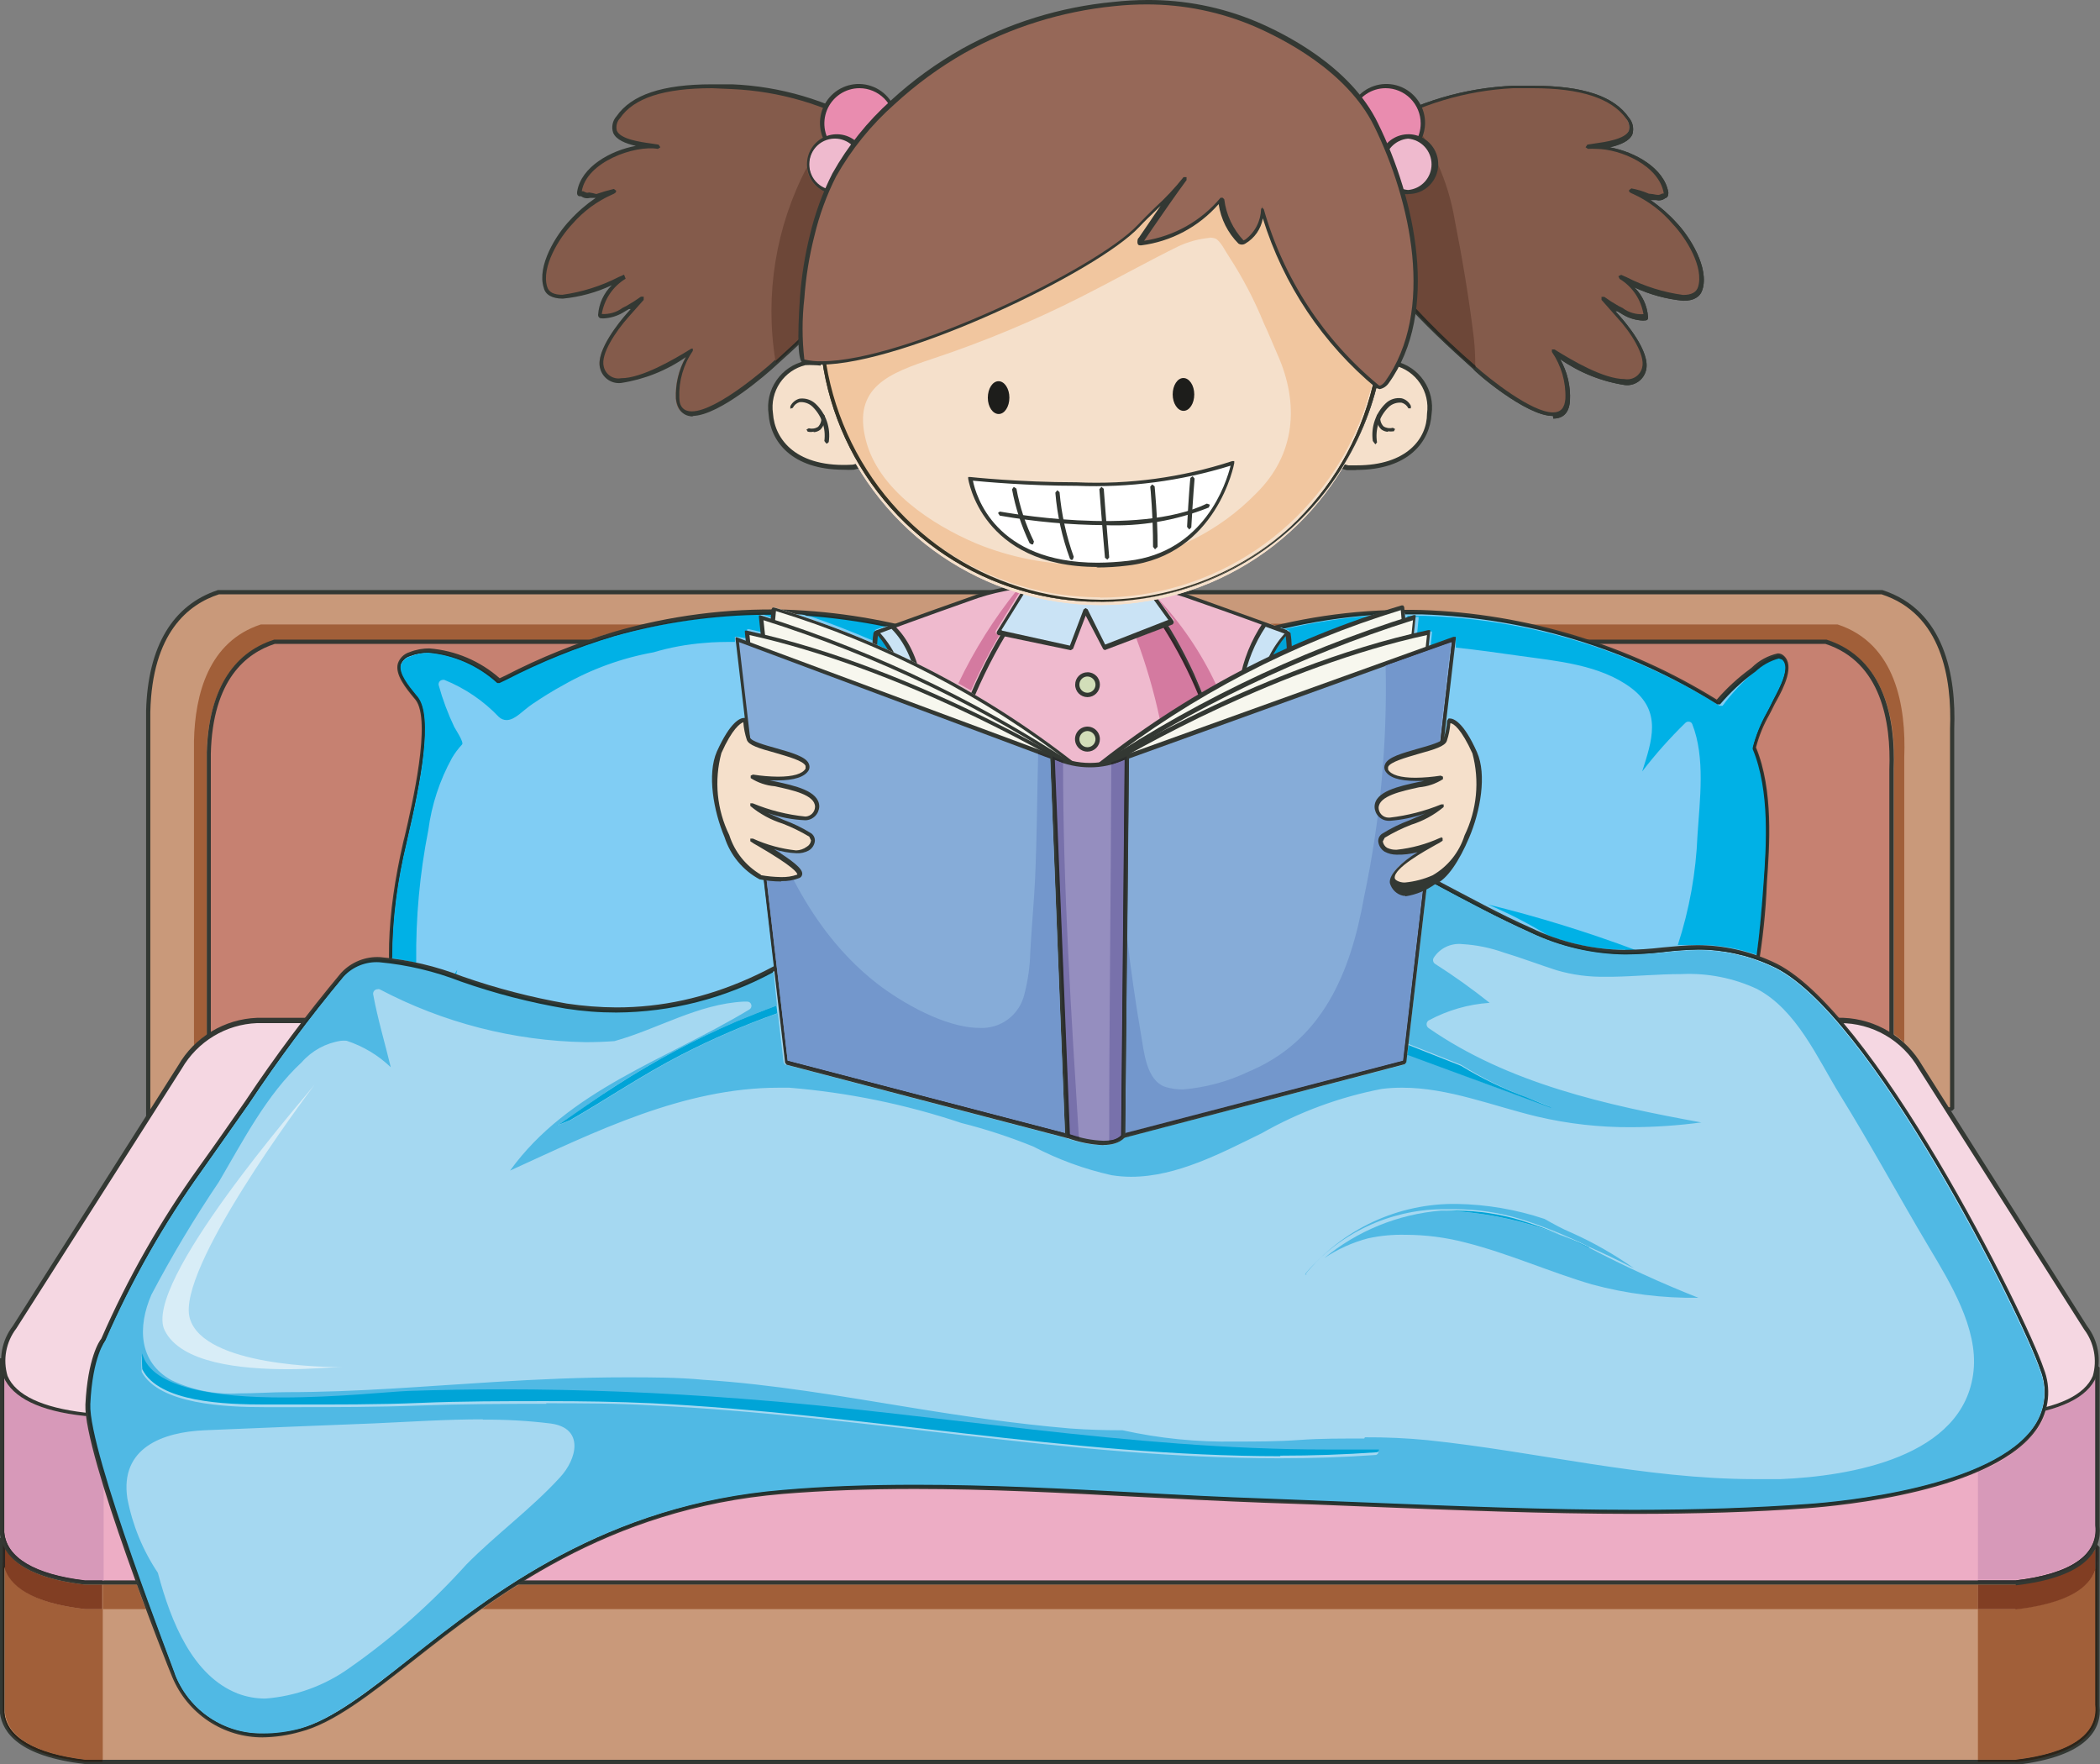 <svg width="100" height="84" viewBox="0 0 100 84" fill="none" xmlns="http://www.w3.org/2000/svg">
<rect x="0" y="0" width="100" height="84" fill="#808080" stroke="none"/>
<g clip-path="url(#clip0_616_476)">
<path d="M11.209 54.197H88.808L89.117 52.828H92.959V34.717C93.051 32.239 92.533 29.131 89.618 28.19H10.415C7.793 29.03 7.074 31.601 7.074 33.911V53.592H11.108L11.25 54.23" fill="#C9997A"/>
<path d="M11.292 54.088H88.725L89.017 52.803L89.117 52.727H92.859V34.709C92.951 32.298 92.458 29.224 89.593 28.3H10.432C8.978 28.77 7.241 30.122 7.158 33.911V33.978V53.491H11.092L11.192 53.575L11.317 54.13L11.292 54.088ZM88.833 54.34H11.209L11.108 54.256L10.983 53.701H7.032H6.957V53.626V33.911V33.844C7.041 30.778 8.227 28.804 10.382 28.098H89.635C92.617 29.056 93.151 32.206 93.059 34.692V52.794L92.959 52.895H89.201L88.908 54.18L88.808 54.264" fill="#333833"/>
<path d="M9.237 49.77V35.28C9.288 33.046 9.939 30.551 12.42 29.736H30.794C30.238 29.854 29.681 29.988 29.124 30.139C28.731 30.24 28.347 30.358 27.98 30.492H13.046C11.025 31.139 9.922 33.012 9.839 35.86V35.927V49.274C9.634 49.425 9.442 49.59 9.262 49.77H9.237ZM90.712 49.678C90.548 49.525 90.376 49.382 90.195 49.249V36.649C90.278 34.331 89.785 31.391 86.996 30.492H75.67C74.755 30.189 73.823 29.937 72.881 29.736H87.505C90.278 30.643 90.771 33.65 90.679 36.053V49.678H90.712ZM60.762 29.795L60.494 29.702H61.196L60.762 29.795V29.795Z" fill="#A15F39"/>
<path d="M99.883 81.178V73.618H95.423L91.447 67.351C91.061 66.674 90.503 66.112 89.829 65.723C89.155 65.335 88.39 65.134 87.614 65.142H12.445C11.667 65.133 10.9 65.333 10.225 65.721C9.549 66.11 8.989 66.672 8.603 67.351L4.794 73.315H0.1V81.48C0.159 82.438 0.935 83.513 4.001 83.866H95.983C99.39 83.471 99.983 82.186 99.883 81.144" fill="#C9997A"/>
<path d="M0.209 81.48V81.547C0.309 82.723 1.67 83.513 4.042 83.799H95.983C98.605 83.488 99.925 82.589 99.775 81.186V73.744H95.415L95.331 73.693L91.356 67.435C90.978 66.772 90.431 66.222 89.772 65.841C89.113 65.46 88.365 65.262 87.605 65.268H12.236C11.507 65.295 10.797 65.507 10.172 65.885C9.547 66.262 9.027 66.793 8.661 67.427L4.878 73.391L4.794 73.441H0.209V81.48V81.48ZM95.983 84H4.034C0.91 83.639 0.125 82.505 0 81.589V81.48V73.307V73.231H0.067H4.702L8.452 67.351C8.839 66.689 9.385 66.134 10.04 65.739C10.695 65.344 11.439 65.122 12.203 65.092H87.781C88.546 65.123 89.291 65.347 89.948 65.743C90.605 66.139 91.152 66.695 91.539 67.36L95.481 73.567H99.883L99.983 73.677V81.237C100.084 82.303 99.457 83.639 95.999 84.042" fill="#333833"/>
<path d="M94.187 76.625H22.952C23.503 76.23 24.087 75.835 24.697 75.457H94.187V76.625V76.625ZM6.949 76.625H4.894V75.457H6.515C6.665 75.861 6.807 76.297 6.949 76.625" fill="#A15F39"/>
<path d="M99.883 74.281V73.92C99.891 74.029 99.891 74.139 99.883 74.248V74.281ZM99.883 73.609H99.825L99.875 73.5V73.609" fill="#2C2419"/>
<path d="M4.042 83.799C1.67 83.513 0.309 82.723 0.234 81.48V81.413V74.643C0.484 75.483 1.437 76.323 4.059 76.625H4.894V83.799H4.059" fill="#A15F39"/>
<path d="M4.894 83.899H4.059C0.994 83.546 0.192 82.471 0.134 81.48V74.239C0.142 74.376 0.167 74.512 0.209 74.642V81.48V81.547C0.309 82.723 1.67 83.513 4.042 83.799H4.878V83.899" fill="#2C2419"/>
<path d="M4.894 76.625H4.059C1.412 76.323 0.459 75.483 0.209 74.643V73.651C0.568 74.416 1.579 75.172 4.034 75.457H4.869V76.625" fill="#813E23"/>
<path d="M0.209 74.642C0.167 74.512 0.142 74.376 0.134 74.239V74.239V73.399C0.158 73.493 0.194 73.584 0.242 73.668V74.659" fill="#2D2622"/>
<path d="M94.187 83.798V76.625H95.983C98.488 76.331 99.482 75.55 99.783 74.743V81.186C99.933 82.589 98.614 83.488 95.991 83.798H94.195" fill="#A15F39"/>
<path d="M95.983 83.899H94.187V83.799H95.983C98.605 83.488 99.925 82.589 99.775 81.186V74.76C99.832 74.612 99.865 74.456 99.875 74.298V81.195C99.975 82.228 99.382 83.521 95.974 83.916L95.983 83.899Z" fill="#2C2419"/>
<path d="M95.983 76.625H94.187V75.457H95.999C98.33 75.189 99.34 74.491 99.775 73.777V74.76C99.474 75.6 98.488 76.348 95.974 76.642" fill="#813E23"/>
<path d="M99.783 74.76V73.744L99.833 73.643H99.891V73.92V74.298C99.882 74.456 99.848 74.612 99.791 74.76" fill="#2D2622"/>
<path d="M13.814 54.81H86.202L86.486 53.533H90.069V36.641C90.153 34.331 89.668 31.441 86.937 30.559H13.079C10.632 31.34 9.989 33.743 9.939 35.893V54.256H13.706L13.839 54.852" fill="#C68171"/>
<path d="M13.898 54.709H86.119L86.386 53.517L86.486 53.432H89.969V36.633C90.053 34.39 89.585 31.525 86.921 30.66H13.088C11.743 31.097 10.123 32.34 10.039 35.893V35.961V54.147H13.697L13.798 54.23L13.915 54.743L13.898 54.709ZM86.219 54.944H13.814L13.714 54.869L13.597 54.356H9.922H9.847V54.289V35.893V35.826C9.931 32.962 11.033 31.105 13.054 30.459H86.979C89.769 31.357 90.261 34.297 90.178 36.616V53.5L90.078 53.609H86.578L86.302 54.81L86.211 54.886" fill="#333833"/>
<path d="M99.883 72.635V65.075H95.423L91.447 58.8C91.061 58.122 90.503 57.56 89.829 57.172C89.155 56.784 88.39 56.583 87.614 56.591H12.445C11.661 56.576 10.888 56.773 10.206 57.161C9.524 57.55 8.959 58.116 8.569 58.8L4.794 64.772H0.1V72.979C0.159 73.937 0.935 75.012 4.001 75.365H95.983C99.39 74.97 99.983 73.685 99.883 72.643" fill="#EDADC5"/>
<path d="M0.209 72.895V72.963C0.309 74.18 1.67 74.97 4.042 75.256H95.983C98.605 74.945 99.925 74.046 99.775 72.643V65.201H95.415L95.331 65.15L91.356 58.892C90.978 58.229 90.431 57.679 89.772 57.298C89.113 56.917 88.365 56.72 87.605 56.725H12.236C11.507 56.753 10.796 56.967 10.171 57.346C9.546 57.725 9.026 58.257 8.661 58.892L4.878 64.856L4.794 64.907H0.209V72.937V72.895ZM95.983 75.457H4.034C0.91 75.096 0.125 73.962 0 73.08V73.004V64.764V64.68H0.067H4.702L8.452 58.8C8.839 58.137 9.385 57.583 10.04 57.188C10.695 56.793 11.439 56.57 12.203 56.541H87.781C88.546 56.571 89.291 56.795 89.948 57.192C90.605 57.588 91.152 58.144 91.539 58.809L95.481 65.016H99.883L99.983 65.125V72.685C100.084 73.752 99.457 75.088 95.999 75.491" fill="#333833"/>
<path d="M4.042 75.256C1.67 74.97 0.309 74.18 0.234 72.963V72.895V65.638C0.66 66.587 1.946 67.2 4.034 67.427H4.101C4.292 68.529 4.571 69.613 4.936 70.669V75.256H4.101" fill="#D799B9"/>
<path d="M4.894 75.356H4.059C0.994 75.004 0.192 73.92 0.134 72.971V65.369L0.2 65.562V65.638V72.895V72.963C0.309 74.18 1.67 74.97 4.042 75.256H4.878V75.356" fill="#2F3130"/>
<path d="M94.187 75.256V70.09C95.33 69.673 96.332 68.939 97.077 67.973C97.242 67.713 97.368 67.43 97.453 67.133C97.921 67.063 98.37 66.897 98.771 66.644C99.172 66.391 99.516 66.057 99.783 65.663V72.61C99.933 74.012 98.614 74.911 95.991 75.222H94.195" fill="#D799B9"/>
<path d="M95.983 75.356H94.187V75.256H95.983C98.605 74.945 99.925 74.046 99.775 72.643V65.697C99.775 65.697 99.775 65.604 99.841 65.562C99.908 65.52 99.841 65.495 99.841 65.47V72.635C99.942 73.668 99.349 74.962 95.941 75.356" fill="#2F3130"/>
<path d="M99.332 63.21L91.447 50.786C91.06 50.11 90.501 49.549 89.828 49.161C89.154 48.773 88.39 48.571 87.614 48.577H12.445C11.667 48.57 10.901 48.77 10.226 49.159C9.551 49.547 8.991 50.109 8.603 50.786L0.693 63.21C0.693 63.21 -1.904 66.637 4.034 67.326H95.983C101.921 66.637 99.323 63.21 99.323 63.21" fill="#F5D7E2"/>
<path d="M12.236 48.72C11.508 48.749 10.798 48.961 10.174 49.339C9.549 49.716 9.029 50.246 8.661 50.879L0.777 63.26C0.534 63.577 0.37 63.947 0.297 64.34C0.224 64.732 0.246 65.137 0.359 65.52C0.752 66.444 2.03 67.032 4.042 67.267H95.983C98.029 67.024 99.273 66.427 99.658 65.52C99.764 65.145 99.782 64.75 99.711 64.367C99.64 63.984 99.482 63.622 99.248 63.311L91.364 50.887C90.985 50.225 90.438 49.676 89.779 49.295C89.121 48.914 88.374 48.716 87.614 48.72H12.236ZM95.983 67.427H4.034C1.888 67.2 0.593 66.553 0.167 65.562C0.044 65.152 0.02 64.719 0.097 64.299C0.174 63.878 0.35 63.481 0.61 63.143L8.486 50.736C8.87 50.071 9.415 49.514 10.071 49.117C10.727 48.721 11.471 48.497 12.236 48.468H87.781C88.547 48.498 89.294 48.723 89.951 49.121C90.608 49.519 91.154 50.077 91.539 50.744L99.39 63.151C99.649 63.489 99.823 63.884 99.898 64.304C99.974 64.723 99.949 65.154 99.825 65.562C99.399 66.553 98.104 67.183 95.974 67.427" fill="#333833"/>
<path d="M54.013 33.6C54.264 33.079 55.074 31.794 54.523 31.307C54.163 30.988 53.286 31.752 53.044 31.945C52.445 32.381 51.901 32.889 51.424 33.457C47.182 30.808 42.324 29.326 37.334 29.157C34.594 29.095 31.861 29.461 29.232 30.24C27.348 30.814 25.52 31.559 23.77 32.466C22.593 31.5 20.88 30.627 19.494 31.164C18.358 31.618 19.352 32.71 19.803 33.273C20.638 34.331 19.569 38.775 19.26 40.102C18.6 42.932 18.216 46.116 19.026 48.964C18.477 49.495 18.04 50.132 17.74 50.837C17.414 51.736 18.391 51.752 18.993 51.526C19.594 51.299 20.129 50.955 20.705 50.686C21.022 50.812 21.34 50.913 21.624 51.03C23.254 51.654 24.929 52.151 26.635 52.517C29.506 53.128 32.437 53.41 35.371 53.357C38.261 53.33 41.147 53.108 44.007 52.693C45.655 52.505 47.28 52.157 48.86 51.652C49.057 51.751 49.25 51.86 49.436 51.979C49.891 52.238 50.369 52.452 50.864 52.618C51.119 52.771 51.412 52.847 51.708 52.837C52.005 52.826 52.292 52.73 52.535 52.559C52.936 52.181 52.727 51.501 52.585 51.047C52.493 50.728 52.401 50.408 52.293 50.114C53.111 47.483 53.58 44.755 53.687 42C53.821 40.11 53.98 37.523 53.161 35.566C53.352 34.863 53.633 34.188 53.996 33.558" fill="#80CDF4"/>
<path d="M20.705 50.593H20.747L21.189 50.753L21.665 50.929C23.293 51.561 24.969 52.058 26.677 52.416C29.421 53.009 32.222 53.291 35.029 53.256H35.371C38.259 53.227 41.141 53.002 43.999 52.584C45.638 52.404 47.255 52.061 48.827 51.559H48.91C49.094 51.652 49.278 51.761 49.495 51.895C49.819 52.092 50.163 52.252 50.522 52.374C50.653 52.417 50.781 52.468 50.906 52.525C51.616 52.811 52.109 52.802 52.443 52.483C52.777 52.164 52.602 51.542 52.443 51.106L52.393 50.954C52.318 50.669 52.234 50.408 52.142 50.156V50.081C52.976 47.463 53.462 44.746 53.587 42C53.704 40.253 53.896 37.607 53.069 35.616V35.549C53.209 34.98 53.428 34.434 53.721 33.928C53.796 33.793 53.863 33.659 53.93 33.524C53.996 33.39 54.013 33.356 54.063 33.256C54.347 32.718 54.898 31.71 54.464 31.349L54.289 31.324C53.873 31.436 53.492 31.649 53.178 31.945L53.086 32.012C52.497 32.445 51.961 32.947 51.491 33.508H51.357C47.132 30.865 42.29 29.387 37.317 29.224C34.583 29.161 31.856 29.524 29.232 30.299C27.463 30.831 25.747 31.526 24.104 32.374L23.787 32.525H23.678C22.772 31.699 21.622 31.192 20.404 31.08C20.104 31.075 19.806 31.13 19.527 31.24C19.427 31.268 19.335 31.319 19.259 31.389C19.182 31.459 19.122 31.546 19.084 31.643C18.976 32.071 19.469 32.676 19.794 33.071L19.886 33.18C20.638 34.112 20.028 37.246 19.41 39.9L19.36 40.127C18.525 43.697 18.45 46.578 19.126 48.938V49.039C18.589 49.559 18.16 50.182 17.865 50.87C17.826 50.947 17.805 51.032 17.805 51.118C17.805 51.205 17.826 51.289 17.865 51.366C17.932 51.431 18.013 51.48 18.101 51.511C18.189 51.541 18.282 51.552 18.375 51.542C18.582 51.54 18.788 51.503 18.984 51.433C19.324 51.295 19.656 51.138 19.978 50.963C20.212 50.837 20.454 50.711 20.697 50.602H20.738L20.705 50.593ZM35.079 53.449C32.25 53.485 29.426 53.203 26.66 52.609C24.939 52.244 23.25 51.744 21.607 51.114L21.148 50.938L20.73 50.795L20.07 51.122C19.741 51.307 19.401 51.469 19.051 51.61C18.831 51.688 18.6 51.73 18.366 51.736C18.241 51.748 18.114 51.729 17.998 51.681C17.881 51.633 17.778 51.556 17.698 51.458C17.641 51.356 17.611 51.24 17.611 51.122C17.611 51.005 17.641 50.889 17.698 50.786C17.991 50.084 18.423 49.45 18.968 48.922C18.299 46.536 18.383 43.638 19.21 40.06L19.268 39.833C19.619 38.321 20.563 34.289 19.778 33.314L19.686 33.205C19.335 32.777 18.801 32.13 18.943 31.601C18.985 31.471 19.058 31.353 19.155 31.258C19.253 31.163 19.372 31.093 19.502 31.055C19.805 30.934 20.128 30.874 20.454 30.878C21.691 30.978 22.862 31.476 23.795 32.298L24.062 32.172C25.715 31.317 27.443 30.619 29.224 30.089C31.877 29.317 34.632 28.96 37.392 29.03C42.367 29.201 47.212 30.671 51.449 33.298C51.922 32.755 52.451 32.265 53.028 31.836L53.12 31.769C53.441 31.438 53.845 31.2 54.289 31.08C54.394 31.08 54.495 31.119 54.573 31.189C55.107 31.66 54.573 32.718 54.214 33.348L54.088 33.6L53.88 34.012C53.603 34.497 53.393 35.016 53.253 35.557C54.088 37.59 53.896 40.244 53.771 42.008C53.664 44.746 53.197 47.458 52.385 50.072C52.476 50.324 52.551 50.576 52.635 50.854V50.98C52.785 51.467 52.994 52.172 52.551 52.592C52.109 53.012 51.599 52.987 50.806 52.668L50.422 52.525C50.069 52.408 49.728 52.259 49.403 52.08C49.237 51.965 49.064 51.861 48.885 51.769C47.309 52.267 45.69 52.613 44.049 52.802C41.182 53.214 38.292 53.436 35.396 53.466H35.079" fill="#333833"/>
<path d="M21.716 46.393H21.64L21.774 46.183L21.716 46.419V46.393ZM19.803 45.856C19.432 45.758 19.056 45.685 18.675 45.637C18.685 43.788 18.915 41.946 19.36 40.152L19.41 39.925C20.029 37.296 20.638 34.163 19.887 33.205L19.795 33.096C19.469 32.701 18.959 32.096 19.085 31.668C19.122 31.571 19.182 31.484 19.259 31.414C19.335 31.344 19.427 31.293 19.527 31.265C19.805 31.146 20.103 31.083 20.404 31.08C21.616 31.184 22.761 31.679 23.67 32.491H23.779L24.096 32.34C25.742 31.503 27.462 30.82 29.233 30.299C31.581 29.625 34.007 29.27 36.449 29.241H36.749V29.4L36.307 29.266H36.215V29.358L36.29 30.106L35.672 29.963H35.58V30.055L35.622 30.408L35.079 30.324H34.995V30.425V30.568C34.503 30.568 34.01 30.568 33.526 30.618C32.71 30.681 31.904 30.83 31.12 31.063C29.615 31.333 28.166 31.859 26.835 32.617C26.334 32.886 25.841 33.197 25.366 33.516C24.889 33.835 24.53 34.289 24.121 34.289C23.984 34.289 23.852 34.234 23.753 34.138C23.023 33.37 22.137 32.769 21.156 32.374H21.098C21.066 32.373 21.035 32.38 21.007 32.393C20.978 32.406 20.953 32.425 20.933 32.449C20.913 32.473 20.898 32.502 20.891 32.532C20.883 32.563 20.883 32.595 20.889 32.626C21.078 33.31 21.327 33.976 21.632 34.617C21.682 34.717 22.116 35.364 22 35.456C21.818 35.651 21.658 35.865 21.523 36.095C20.937 37.159 20.554 38.324 20.396 39.531C19.988 41.596 19.795 43.699 19.82 45.805L19.803 45.856ZM41.594 30.517C40.6 30.089 39.547 29.677 38.445 29.299C39.693 29.391 40.935 29.562 42.162 29.812L41.702 29.98L41.635 30.064C41.635 30.064 41.635 30.232 41.635 30.517" fill="#00B1E6"/>
<path d="M18.675 45.612H18.575C18.583 43.76 18.812 41.915 19.26 40.118C19.569 38.791 20.672 34.348 19.803 33.289C19.352 32.727 18.358 31.609 19.494 31.181C19.785 31.071 20.093 31.017 20.404 31.021C21.64 31.129 22.81 31.629 23.745 32.449C25.504 31.547 27.34 30.807 29.232 30.24C31.591 29.564 34.029 29.205 36.482 29.173H36.749V29.274H36.465C34.02 29.291 31.587 29.635 29.232 30.299C27.463 30.831 25.747 31.526 24.104 32.374L23.787 32.525H23.678C22.772 31.699 21.622 31.192 20.404 31.08C20.104 31.076 19.806 31.13 19.527 31.24C19.427 31.268 19.335 31.319 19.259 31.389C19.182 31.459 19.122 31.546 19.085 31.643C18.976 32.071 19.469 32.676 19.794 33.071L19.886 33.18C20.638 34.112 20.028 37.246 19.41 39.9L19.36 40.127C18.915 41.921 18.685 43.763 18.675 45.612V45.612ZM42.145 29.837C40.915 29.587 39.671 29.416 38.42 29.325L38.035 29.19C39.476 29.286 40.907 29.483 42.32 29.778L42.136 29.837" fill="#213230"/>
<path d="M84.407 33.6C84.657 33.079 85.467 31.794 84.916 31.307C84.557 30.988 83.688 31.752 83.438 31.945C82.851 32.38 82.318 32.885 81.851 33.449C77.609 30.802 72.75 29.322 67.761 29.157C64.999 29.088 62.242 29.454 59.592 30.24C57.708 30.814 55.88 31.559 54.13 32.466C52.986 31.534 51.24 30.66 49.887 31.198C48.76 31.651 49.745 32.743 50.205 33.306C51.04 34.364 49.962 38.808 49.653 40.135C48.994 42.966 48.609 46.15 49.419 48.997C48.873 49.529 48.438 50.166 48.142 50.87C47.808 51.769 48.793 51.786 49.386 51.559C49.979 51.333 50.522 50.988 51.056 50.719C51.374 50.845 51.691 50.946 51.984 51.064C53.614 51.688 55.289 52.185 56.995 52.55C59.866 53.161 62.797 53.443 65.731 53.391C68.624 53.363 71.512 53.141 74.376 52.727C76.023 52.537 77.648 52.188 79.228 51.685C79.42 51.786 79.612 51.895 79.796 52.013C80.254 52.272 80.735 52.485 81.233 52.651C81.486 52.807 81.78 52.884 82.077 52.874C82.374 52.863 82.661 52.765 82.903 52.593C83.304 52.215 83.095 51.534 82.962 51.081C82.861 50.761 82.778 50.442 82.661 50.148C83.495 47.508 83.972 44.768 84.081 42C84.215 40.11 84.373 37.523 83.555 35.566C83.746 34.863 84.027 34.188 84.39 33.558" fill="#80CDF4"/>
<path d="M51.098 50.593L51.541 50.753L52.017 50.929C53.645 51.56 55.321 52.057 57.028 52.416C59.772 53.009 62.574 53.291 65.38 53.256H65.723C68.611 53.227 71.493 53.002 74.351 52.584C75.992 52.404 77.612 52.06 79.186 51.559H79.345C79.546 51.661 79.741 51.773 79.93 51.895C80.254 52.092 80.599 52.252 80.957 52.374C81.088 52.417 81.216 52.468 81.341 52.525C82.06 52.811 82.552 52.802 82.878 52.483C83.204 52.164 83.045 51.542 82.878 51.106V50.954C82.795 50.669 82.711 50.408 82.619 50.156V50.081C83.425 47.459 83.882 44.742 83.981 42C84.106 40.253 84.29 37.607 83.463 35.616V35.549C83.609 34.982 83.828 34.437 84.114 33.928C84.189 33.793 84.256 33.659 84.323 33.524C84.39 33.39 84.407 33.356 84.457 33.256C84.741 32.718 85.292 31.71 84.858 31.349L84.707 31.298C84.292 31.41 83.91 31.624 83.596 31.92L83.504 31.987C82.917 32.422 82.382 32.924 81.909 33.482H81.776C77.551 30.84 72.709 29.362 67.736 29.198C64.998 29.122 62.265 29.474 59.634 30.24C57.862 30.771 56.142 31.465 54.498 32.315L54.18 32.466H54.072C53.157 31.661 52.009 31.175 50.798 31.08C50.512 31.081 50.229 31.135 49.962 31.24C49.863 31.266 49.771 31.317 49.696 31.387C49.62 31.457 49.562 31.545 49.528 31.643C49.419 32.071 49.912 32.676 50.238 33.071L50.322 33.18C51.073 34.112 50.472 37.246 49.854 39.9L49.795 40.127C48.96 43.697 48.893 46.578 49.562 48.938V49.039C49.024 49.559 48.595 50.182 48.3 50.87C48.26 50.947 48.239 51.032 48.239 51.118C48.239 51.205 48.26 51.29 48.3 51.366C48.365 51.431 48.444 51.481 48.531 51.512C48.618 51.542 48.71 51.553 48.801 51.542C49.012 51.539 49.221 51.502 49.419 51.433C49.759 51.294 50.09 51.136 50.413 50.963C50.639 50.837 50.881 50.711 51.123 50.602L51.098 50.593ZM65.472 53.458C62.646 53.494 59.825 53.212 57.062 52.618C55.341 52.253 53.651 51.753 52.009 51.122L51.541 50.946L51.123 50.803L50.464 51.131C50.136 51.317 49.795 51.479 49.445 51.618C49.225 51.697 48.993 51.74 48.76 51.744C48.634 51.756 48.508 51.738 48.391 51.689C48.275 51.641 48.172 51.565 48.092 51.467C48.035 51.364 48.005 51.248 48.005 51.131C48.005 51.013 48.035 50.898 48.092 50.795C48.36 50.103 48.764 49.472 49.278 48.938C48.609 46.553 48.693 43.655 49.52 40.076L49.578 39.85C49.929 38.338 50.881 34.306 50.088 33.331L50.004 33.222C49.645 32.794 49.119 32.147 49.252 31.618C49.295 31.488 49.367 31.37 49.465 31.275C49.562 31.18 49.682 31.11 49.812 31.072C50.115 30.951 50.438 30.891 50.764 30.895C51.999 31 53.169 31.497 54.105 32.315L54.364 32.189C56.017 31.335 57.745 30.638 59.526 30.106C62.178 29.334 64.933 28.977 67.694 29.047C72.669 29.216 77.514 30.687 81.751 33.314C82.224 32.77 82.756 32.279 83.338 31.853L83.421 31.786C83.763 31.45 84.191 31.218 84.657 31.114C84.762 31.112 84.864 31.151 84.941 31.223C85.476 31.693 84.941 32.752 84.59 33.382C84.532 33.482 84.49 33.566 84.457 33.634C84.423 33.701 84.323 33.911 84.248 34.045C83.972 34.53 83.761 35.05 83.621 35.591C84.457 37.624 84.265 40.278 84.139 42.042C84.032 44.78 83.566 47.491 82.753 50.106C82.845 50.358 82.928 50.61 83.003 50.887V51.013C83.145 51.5 83.354 52.206 82.92 52.626C82.486 53.046 81.959 53.021 81.166 52.702L80.782 52.559C80.442 52.43 80.115 52.27 79.805 52.08C79.635 51.966 79.46 51.863 79.278 51.769C77.703 52.269 76.084 52.615 74.442 52.802C71.576 53.214 68.685 53.436 65.79 53.466H65.447" fill="#333833"/>
<path d="M83.647 45.469C82.759 45.153 81.823 44.994 80.882 44.999C80.548 44.999 80.214 44.999 79.896 44.999C80.446 43.312 80.761 41.556 80.832 39.783C80.94 38.103 81.216 36.07 80.581 34.474C80.566 34.44 80.541 34.411 80.51 34.392C80.479 34.373 80.443 34.363 80.406 34.365C80.354 34.363 80.303 34.381 80.264 34.415C79.522 35.137 78.833 35.912 78.201 36.733C78.66 35.28 79.161 33.877 77.675 32.76C76.188 31.643 74.1 31.475 72.363 31.231C71.369 31.089 70.35 30.946 69.323 30.837V30.467V30.366H69.231L68.178 30.736H68.128L68.187 30.165V30.072H68.095L67.477 30.215L67.552 29.467V29.375H67.46L67.017 29.509V29.325H67.853C72.825 29.488 77.668 30.966 81.892 33.609H82.026C82.461 33.02 82.963 32.485 83.521 32.013L83.613 31.945C83.927 31.649 84.308 31.436 84.724 31.324L84.874 31.374C85.292 31.735 84.757 32.743 84.473 33.281C84.423 33.382 84.373 33.474 84.34 33.55C84.306 33.625 84.206 33.819 84.131 33.953C83.845 34.463 83.626 35.008 83.479 35.574V35.641C84.315 37.632 84.123 40.278 83.997 42.025C83.914 43.151 83.822 44.31 83.663 45.469H83.647ZM77.391 45.226C76.118 45.23 74.857 44.99 73.674 44.52C72.767 43.966 71.821 43.48 70.843 43.067C73.233 43.653 75.587 44.379 77.892 45.243H77.374L77.391 45.226ZM61.505 30.82C61.498 30.58 61.472 30.342 61.43 30.106L61.371 30.022L61.188 29.955C62.561 29.633 63.957 29.419 65.364 29.316C64.002 29.778 62.724 30.299 61.538 30.828" fill="#00B1E6"/>
<path d="M83.738 45.503H83.647C83.805 44.344 83.897 43.184 83.981 42.059C84.106 40.312 84.29 37.666 83.463 35.675V35.608C83.609 35.041 83.828 34.496 84.114 33.986C84.189 33.852 84.256 33.718 84.323 33.583C84.39 33.449 84.406 33.415 84.457 33.315C84.741 32.777 85.292 31.769 84.858 31.408L84.707 31.357C84.292 31.469 83.91 31.683 83.596 31.979L83.504 32.046C82.917 32.481 82.382 32.983 81.909 33.541H81.776C77.551 30.898 72.708 29.421 67.736 29.257H66.9V29.157C67.176 29.157 67.452 29.157 67.736 29.157C72.734 29.317 77.602 30.798 81.851 33.449C82.316 32.877 82.849 32.363 83.438 31.92C83.647 31.761 84.273 31.206 84.699 31.206C84.778 31.204 84.855 31.231 84.916 31.282C85.467 31.769 84.657 33.054 84.406 33.575C84.043 34.205 83.763 34.88 83.571 35.583C84.406 37.54 84.231 40.127 84.097 42.017C84.014 43.168 83.914 44.335 83.755 45.486L83.738 45.503ZM61.121 29.929L60.971 29.862C62.526 29.492 64.11 29.259 65.706 29.165L65.33 29.291C63.924 29.394 62.528 29.608 61.154 29.929" fill="#213230"/>
<path d="M54.94 37.489C54.94 37.489 47.131 37.809 41.961 42.479C36.791 47.149 31.939 48.628 26.927 47.889C21.916 47.149 18.066 44.386 16.27 46.402C14.474 48.418 12.678 51.181 9.513 55.642C7.689 58.199 6.146 60.948 4.911 63.84C4.911 63.84 4.276 64.579 4.176 66.915C4.076 69.25 8.285 79.842 8.285 79.842C8.285 79.842 9.663 83.664 14.307 82.362C18.951 81.06 24.539 72.089 37.317 71.031C44.909 70.401 52.644 71.182 60.244 71.442C68.838 71.736 77.508 72.282 86.135 71.703C89.075 71.493 99.056 70.283 97.311 65.193C96.359 62.429 89.075 47.889 84.432 45.873C82.788 45.14 80.966 44.913 79.195 45.217C77.058 45.547 74.871 45.219 72.922 44.277C67.435 41.841 60.996 37.061 54.982 37.489" fill="#A5D8F1"/>
<path d="M18.107 45.78C17.788 45.758 17.467 45.809 17.169 45.928C16.872 46.047 16.604 46.232 16.387 46.469C14.773 48.407 13.264 50.431 11.868 52.534L9.638 55.7C7.813 58.24 6.262 60.969 5.011 63.84V63.84C5.011 63.84 4.402 64.605 4.301 66.864C4.201 69.124 8.352 79.699 8.352 79.8C8.692 80.628 9.273 81.333 10.018 81.823C10.763 82.313 11.638 82.566 12.528 82.547C13.12 82.547 13.71 82.471 14.282 82.32C15.836 81.892 17.556 80.539 19.552 78.96C23.47 75.869 28.84 71.644 37.309 70.947C39.255 70.778 41.318 70.703 43.606 70.703C47.114 70.703 50.681 70.888 54.13 71.073C56.135 71.182 58.214 71.291 60.244 71.358L65.163 71.551C69.339 71.719 73.599 71.896 77.808 71.896C80.832 71.896 83.538 71.803 86.094 71.618C87.555 71.518 94.955 70.846 96.901 67.872C97.153 67.488 97.309 67.048 97.356 66.59C97.402 66.133 97.338 65.67 97.169 65.243C96.333 62.723 89.009 48.006 84.348 45.982C83.26 45.481 82.078 45.221 80.882 45.217C80.324 45.228 79.766 45.267 79.212 45.335C78.61 45.406 78.005 45.445 77.399 45.453C75.829 45.434 74.282 45.072 72.864 44.394C71.386 43.73 69.866 42.924 68.262 42.059C64.136 39.858 59.91 37.582 55.734 37.582C55.483 37.582 55.224 37.582 54.982 37.582C54.898 37.582 47.148 37.951 42.061 42.546C37.885 46.326 33.709 48.166 29.391 48.166C28.589 48.166 27.787 48.104 26.994 47.981C25.29 47.693 23.614 47.26 21.983 46.687C20.742 46.203 19.441 45.895 18.116 45.772L18.107 45.78ZM12.52 82.732C11.598 82.738 10.695 82.468 9.926 81.957C9.157 81.445 8.557 80.715 8.202 79.859C8.018 79.447 3.967 69.216 4.067 66.881C4.176 64.68 4.736 63.84 4.819 63.756C6.078 60.871 7.638 58.129 9.471 55.575C10.306 54.415 11.033 53.365 11.693 52.416C13.097 50.307 14.614 48.277 16.237 46.334C16.473 46.077 16.764 45.876 17.087 45.745C17.411 45.614 17.759 45.557 18.107 45.578C19.453 45.698 20.774 46.01 22.033 46.502C23.647 47.065 25.303 47.494 26.986 47.788C27.771 47.906 28.564 47.968 29.358 47.972C33.642 47.972 37.71 46.15 41.886 42.403C47.031 37.758 54.857 37.363 54.932 37.363C55.182 37.363 55.441 37.363 55.7 37.363C59.876 37.363 64.186 39.657 68.329 41.866C69.932 42.706 71.452 43.546 72.922 44.193C74.313 44.861 75.832 45.217 77.374 45.234C77.974 45.226 78.574 45.187 79.17 45.117C79.721 45.066 80.289 45.007 80.84 45.007C82.065 45.012 83.275 45.278 84.39 45.788C89.1 47.83 96.45 62.589 97.319 65.167C97.501 65.625 97.569 66.119 97.52 66.609C97.471 67.099 97.304 67.57 97.035 67.981C95.031 71.031 87.547 71.711 86.06 71.82C83.555 72.005 80.799 72.089 77.767 72.089C73.591 72.089 69.264 71.912 65.113 71.745C63.443 71.677 61.839 71.61 60.202 71.56C58.164 71.484 56.093 71.375 54.08 71.274C50.631 71.089 47.064 70.904 43.565 70.904C41.276 70.904 39.222 70.98 37.284 71.14C28.882 71.837 23.536 76.045 19.636 79.111C17.623 80.691 15.886 82.06 14.29 82.471C13.698 82.64 13.085 82.727 12.47 82.732" fill="#333833"/>
<path d="M80.899 61.799C79.177 61.825 77.459 61.61 75.796 61.16C73.774 60.564 71.845 59.69 69.79 59.17C68.86 58.927 67.903 58.802 66.942 58.8C66.339 58.784 65.736 58.84 65.147 58.968C64.404 59.164 63.699 59.482 63.059 59.909C64.639 58.607 66.576 57.819 68.613 57.649H68.847C71.205 57.758 73.516 58.353 75.637 59.396C77.338 60.291 79.087 61.093 80.874 61.799" fill="#50B9E4"/>
<path d="M12.528 82.547C11.638 82.566 10.763 82.313 10.018 81.823C9.272 81.333 8.692 80.628 8.352 79.8C8.352 79.699 4.176 69.183 4.243 66.898C4.31 64.613 5.011 63.882 5.011 63.84C6.264 60.966 7.818 58.234 9.647 55.692L11.877 52.525C13.273 50.423 14.781 48.398 16.395 46.461C16.613 46.224 16.88 46.039 17.178 45.92C17.476 45.801 17.796 45.75 18.116 45.772C19.441 45.895 20.742 46.203 21.983 46.687C23.614 47.261 25.29 47.693 26.994 47.981C27.787 48.105 28.588 48.166 29.391 48.166C31.992 48.151 34.55 47.496 36.841 46.259L37 47.88C36.357 48.115 35.73 48.367 35.104 48.628C33.111 49.48 31.192 50.497 29.366 51.669C28.464 52.248 27.562 52.92 26.551 53.592L27.161 53.349C28.94 52.324 30.644 51.165 32.473 50.224C33.951 49.465 35.477 48.805 37.042 48.25L37.317 50.602L37.392 50.694L50.756 54.189C51.311 54.392 51.894 54.508 52.485 54.533C53.178 54.533 53.428 54.289 53.504 54.18L66.867 50.694L66.942 50.602L66.992 50.182C69.272 51.022 71.544 51.929 73.833 52.702L72.663 52.24C71.585 51.833 70.549 51.318 69.573 50.703L67.067 49.711L67.978 41.925L68.212 42.042C69.815 42.882 71.335 43.722 72.814 44.377C74.232 45.056 75.779 45.417 77.349 45.436C77.962 45.443 78.576 45.418 79.186 45.36C79.741 45.292 80.299 45.253 80.857 45.243C82.053 45.246 83.235 45.507 84.323 46.007C88.984 48.031 96.275 62.74 97.144 65.268C97.313 65.696 97.377 66.158 97.331 66.616C97.284 67.073 97.128 67.513 96.876 67.897C94.93 70.871 87.53 71.543 86.069 71.644C83.513 71.829 80.807 71.921 77.783 71.921C73.607 71.921 69.289 71.745 65.138 71.577L60.219 71.383C58.189 71.316 56.11 71.207 54.105 71.098C50.656 70.913 47.089 70.728 43.581 70.728C41.293 70.728 39.23 70.804 37.284 70.972C28.84 71.627 23.469 75.852 19.552 78.96C17.539 80.506 15.869 81.858 14.282 82.32C13.706 82.484 13.11 82.571 12.511 82.581L12.528 82.547ZM22.993 67.587C21.265 67.587 19.511 67.704 17.823 67.78C15.134 67.889 12.445 67.99 9.755 68.107C7.742 68.191 5.704 68.947 6.064 71.35C6.305 72.618 6.8 73.824 7.517 74.895C8.152 77.28 9.187 79.8 11.309 80.64C11.733 80.803 12.183 80.885 12.637 80.884C14.081 80.773 15.467 80.267 16.646 79.422C18.68 77.999 20.546 76.348 22.208 74.5C23.628 73.063 25.29 71.854 26.652 70.367C27.487 69.477 27.829 68.007 26.234 67.788C25.159 67.654 24.076 67.593 22.993 67.603V67.587ZM64.996 68.443C65.989 68.437 66.981 68.482 67.97 68.578C73.198 69.124 78.293 70.434 83.563 70.434C83.975 70.434 84.384 70.434 84.791 70.434C88.056 70.3 93.544 69.409 93.978 65.285C94.195 63.244 92.867 61.085 91.865 59.405C90.428 56.994 89.092 54.516 87.614 52.131C86.545 50.392 85.559 48.09 83.663 47.091C82.54 46.569 81.308 46.327 80.072 46.385C78.961 46.385 77.85 46.494 76.84 46.511H76.472C75.676 46.529 74.881 46.425 74.117 46.2C73.281 45.931 72.446 45.612 71.611 45.36C70.971 45.132 70.302 44.996 69.623 44.957C69.359 44.929 69.093 44.976 68.854 45.091C68.615 45.207 68.413 45.387 68.27 45.612C68.242 45.659 68.233 45.715 68.246 45.769C68.258 45.822 68.291 45.868 68.337 45.898C69.235 46.47 70.102 47.09 70.935 47.754C69.917 47.822 68.926 48.109 68.028 48.594C67.999 48.614 67.975 48.641 67.958 48.673C67.942 48.704 67.933 48.739 67.933 48.775C67.933 48.81 67.942 48.846 67.958 48.877C67.975 48.908 67.999 48.935 68.028 48.955C71.828 51.593 76.489 52.626 81.016 53.449C79.908 53.597 78.792 53.673 77.675 53.676C76.171 53.685 74.671 53.516 73.206 53.172C71.068 52.66 68.972 51.795 66.775 51.795C66.449 51.793 66.122 51.813 65.798 51.853C63.792 52.239 61.862 52.951 60.085 53.962C58.181 54.894 56.043 56.037 53.863 56.037C53.55 56.037 53.237 56.011 52.927 55.961C51.635 55.672 50.385 55.215 49.211 54.6C48.094 54.145 46.947 53.769 45.778 53.475C43.121 52.586 40.367 52.022 37.576 51.795H37.092C32.54 51.795 28.355 53.886 24.288 55.743C27.078 51.879 31.73 50.467 35.68 48.073C35.719 48.052 35.75 48.017 35.768 47.976C35.785 47.934 35.788 47.888 35.777 47.845C35.765 47.801 35.74 47.763 35.704 47.736C35.668 47.709 35.625 47.695 35.58 47.695H35.421C33.233 47.805 31.32 49.006 29.258 49.577C28.795 49.611 28.336 49.627 27.879 49.627C24.46 49.566 21.103 48.703 18.074 47.107C18.041 47.096 18.006 47.096 17.974 47.107C17.942 47.108 17.911 47.115 17.883 47.129C17.855 47.143 17.83 47.164 17.811 47.189C17.792 47.214 17.778 47.243 17.772 47.274C17.765 47.305 17.766 47.337 17.773 47.368C17.991 48.544 18.333 49.678 18.608 50.82C18.009 50.247 17.29 49.817 16.504 49.56C16.418 49.552 16.331 49.552 16.245 49.56C15.518 49.668 14.852 50.031 14.366 50.585C12.695 52.131 11.568 54.331 10.423 56.28C9.255 58.012 8.181 59.806 7.208 61.656C6.548 63.177 6.598 64.857 8.16 65.722C9.157 66.198 10.257 66.414 11.359 66.352C12.194 66.352 12.946 66.293 13.664 66.293C17.005 66.293 20.279 66.007 23.586 65.806C25.649 65.68 27.712 65.587 29.775 65.587C31.02 65.587 32.281 65.587 33.5 65.705C36.791 65.915 40.048 66.486 43.297 67.015C45.803 67.427 48.392 67.805 50.965 68.023C51.8 68.082 52.568 68.107 53.37 68.107H53.454C55.214 68.498 57.014 68.678 58.816 68.645C59.835 68.645 60.862 68.645 61.889 68.569C62.916 68.494 63.944 68.502 64.963 68.502L64.996 68.443ZM26.009 66.822C27.679 66.822 29.349 66.822 31.02 66.923C41.042 67.385 50.923 69.443 60.937 69.443C62.465 69.443 63.986 69.393 65.522 69.283C65.573 69.283 65.689 69.149 65.623 69.149C64.787 69.149 63.952 69.149 63.117 69.149C53.763 69.149 44.6 67.469 35.271 66.73C31.512 66.444 27.754 66.285 23.937 66.285C22.434 66.285 20.922 66.285 19.419 66.36C18.584 66.36 16.011 66.671 13.43 66.671C10.323 66.671 7.149 66.276 6.748 64.571C6.732 64.823 6.732 65.075 6.748 65.327C7.584 66.873 10.741 67.007 12.595 67.007H13.898C15.928 67.007 17.949 67.007 19.97 66.931C21.991 66.856 24.004 66.847 26.017 66.847" fill="#50B9E4"/>
<path d="M12.528 82.648C11.625 82.659 10.74 82.398 9.987 81.898C9.233 81.397 8.646 80.681 8.302 79.842C8.302 79.842 4.067 69.224 4.176 66.889C4.285 64.554 4.911 63.84 4.911 63.84C6.16 60.952 7.717 58.209 9.555 55.658C12.72 51.206 14.516 48.443 16.312 46.418C16.54 46.173 16.819 45.98 17.129 45.855C17.44 45.731 17.774 45.676 18.107 45.696C20.195 45.696 23.294 47.376 26.969 47.905C27.76 48.025 28.558 48.087 29.358 48.09C31.955 48.085 34.511 47.435 36.799 46.2V46.309C34.508 47.546 31.95 48.201 29.349 48.216C28.547 48.217 27.745 48.155 26.952 48.031C25.248 47.743 23.572 47.311 21.941 46.738C20.7 46.254 19.399 45.945 18.074 45.822C17.754 45.8 17.434 45.851 17.136 45.97C16.838 46.089 16.571 46.274 16.353 46.511C14.739 48.449 13.231 50.473 11.835 52.576L9.605 55.742C7.793 58.271 6.253 60.985 5.011 63.84V63.84C5.011 63.84 4.402 64.604 4.301 66.864C4.201 69.124 8.352 79.699 8.352 79.8C8.692 80.628 9.272 81.333 10.018 81.823C10.763 82.313 11.638 82.566 12.528 82.547C13.12 82.547 13.71 82.471 14.282 82.32C15.836 81.892 17.556 80.539 19.552 78.96C23.469 75.869 28.84 71.644 37.309 70.946C39.255 70.778 41.318 70.703 43.606 70.703C47.114 70.703 50.681 70.888 54.13 71.072C56.135 71.182 58.214 71.291 60.244 71.358L65.163 71.551C69.339 71.719 73.599 71.896 77.808 71.896C80.832 71.896 83.538 71.803 86.094 71.618C87.555 71.518 94.955 70.846 96.901 67.872C97.153 67.488 97.309 67.048 97.356 66.59C97.402 66.133 97.338 65.67 97.169 65.243C96.333 62.723 89.008 48.006 84.348 45.982C83.26 45.481 82.078 45.221 80.882 45.217C80.323 45.228 79.766 45.267 79.212 45.335C78.61 45.406 78.005 45.445 77.399 45.452C75.829 45.434 74.282 45.072 72.864 44.394C71.386 43.73 69.865 42.924 68.262 42.059L68.028 41.941V41.832C69.698 42.722 71.369 43.604 72.889 44.293C74.289 44.973 75.82 45.337 77.374 45.36C78 45.36 78.585 45.301 79.153 45.251C79.727 45.182 80.304 45.142 80.882 45.133C82.092 45.139 83.288 45.402 84.39 45.906C89.034 47.922 96.317 62.462 97.269 65.226C99.014 70.316 89.034 71.526 86.094 71.736C83.346 71.938 80.581 72.013 77.817 72.013C71.97 72.013 66.124 71.677 60.277 71.476C54.765 71.291 49.186 70.82 43.631 70.82C41.527 70.82 39.455 70.888 37.351 71.064C24.572 72.122 18.976 81.144 14.341 82.421C13.756 82.589 13.152 82.676 12.545 82.681" fill="#213230"/>
<path d="M60.971 69.342C50.948 69.342 41.059 67.318 31.053 66.822C29.383 66.746 27.712 66.721 26.042 66.721C24.029 66.721 22.008 66.721 19.995 66.805C17.982 66.889 15.953 66.881 13.923 66.881H12.62C10.732 66.881 7.559 66.78 6.774 65.201C6.757 64.949 6.757 64.697 6.774 64.445C7.191 66.125 10.365 66.545 13.455 66.545C16.036 66.545 18.584 66.268 19.444 66.234C20.947 66.184 22.459 66.158 23.962 66.158C27.746 66.158 31.538 66.318 35.296 66.604C44.625 67.309 53.788 69.023 63.142 69.023C63.977 69.023 64.812 69.023 65.648 69.023C65.715 69.023 65.598 69.157 65.547 69.157C64.011 69.266 62.491 69.317 60.962 69.317" fill="#00A4D7"/>
<path d="M26.551 53.592C27.52 52.928 28.464 52.248 29.366 51.677C31.184 50.507 33.095 49.49 35.079 48.636C35.705 48.376 36.332 48.124 36.975 47.888L37.017 48.25C35.452 48.805 33.926 49.465 32.448 50.224C30.619 51.164 28.915 52.324 27.136 53.348L26.526 53.592H26.551ZM73.858 52.752C71.569 51.912 69.298 51.072 67.017 50.232L67.068 49.762L69.573 50.753C70.551 51.351 71.587 51.849 72.663 52.24L73.85 52.735" fill="#00A4D7"/>
<path d="M62.215 60.69H62.148C63.025 59.621 64.129 58.764 65.38 58.182C66.63 57.601 67.995 57.309 69.373 57.33C70.793 57.354 72.201 57.594 73.549 58.044C73.983 58.288 74.384 58.514 74.868 58.716C75.9 59.18 76.884 59.743 77.808 60.396C77.099 60.035 76.364 59.682 75.629 59.355C74.577 58.828 73.485 58.387 72.363 58.036C71.382 57.74 70.364 57.588 69.339 57.582C69.089 57.582 68.847 57.582 68.604 57.582C67.381 57.605 66.177 57.889 65.07 58.413C63.963 58.937 62.979 59.69 62.182 60.623" fill="#50B9E4"/>
<path d="M75.662 59.396C73.541 58.353 71.23 57.758 68.872 57.649H68.638C68.88 57.649 69.122 57.649 69.373 57.649C70.397 57.655 71.415 57.807 72.396 58.103C73.518 58.454 74.61 58.895 75.662 59.422" fill="#00A4D7"/>
<path d="M13.739 65.201C11.442 65.201 8.611 64.907 7.843 63.353C6.74 61.144 14.399 52.383 14.975 51.66C14.491 52.299 8.377 60.463 9.037 62.773C9.697 65.083 15.643 65.1 16.278 65.1H16.337C15.752 65.1 14.8 65.201 13.739 65.201V65.201Z" fill="#D8EDF7"/>
<path d="M49.57 28.274C49.045 27.985 48.433 27.898 47.849 28.031C47.279 28.136 46.72 28.294 46.179 28.501C43.79 29.341 41.744 30.106 41.744 30.106C41.744 30.106 41.159 33.466 43.139 35.666C43.799 35.373 44.458 35.062 45.102 34.742C46.23 34.243 47.302 33.623 48.3 32.895C49.02 32.321 49.574 31.564 49.904 30.702C50.049 30.396 50.132 30.063 50.146 29.724C50.16 29.384 50.106 29.046 49.987 28.728C49.896 28.544 49.757 28.388 49.587 28.274" fill="#EFBACE"/>
<path d="M41.819 30.181C41.752 30.635 41.427 33.592 43.147 35.541C43.748 35.272 44.383 34.969 45.035 34.65L45.31 34.516C46.335 34.06 47.31 33.497 48.217 32.836C48.922 32.271 49.467 31.529 49.795 30.685C49.937 30.391 50.018 30.071 50.032 29.745C50.047 29.418 49.995 29.092 49.879 28.787C49.794 28.62 49.667 28.478 49.511 28.375C49.002 28.093 48.407 28.013 47.841 28.148C47.272 28.258 46.713 28.415 46.171 28.619C44.024 29.375 42.136 30.072 41.794 30.198L41.819 30.181ZM43.097 35.784H43.022C41.034 33.608 41.594 30.173 41.594 30.139L41.66 30.055C41.66 30.055 43.74 29.291 46.104 28.459C46.645 28.251 47.205 28.091 47.774 27.98C48.387 27.837 49.031 27.929 49.578 28.241C49.762 28.363 49.912 28.531 50.013 28.728C50.141 29.059 50.2 29.414 50.187 29.769C50.174 30.124 50.089 30.473 49.937 30.794C49.59 31.677 49.013 32.448 48.267 33.029C47.351 33.706 46.365 34.283 45.327 34.751L45.06 34.885C44.375 35.221 43.715 35.532 43.089 35.809" fill="#333833"/>
<path d="M42.496 29.82L41.727 30.106C41.727 30.106 41.143 33.466 43.122 35.666L43.832 35.339C44.108 33.415 43.832 31.088 42.496 29.82Z" fill="#CAE3F5"/>
<path d="M41.819 30.181C41.752 30.635 41.426 33.592 43.147 35.54L43.723 35.272C43.966 33.516 43.723 31.214 42.454 29.946L41.802 30.19L41.819 30.181ZM43.122 35.767H43.047C41.059 33.592 41.619 30.156 41.619 30.122L41.685 30.038L42.454 29.761H42.562C43.974 31.088 44.191 33.524 43.932 35.372L43.882 35.448H43.815L43.164 35.742L43.122 35.767Z" fill="#333833"/>
<path d="M46.288 32.911L45.636 32.542C46.396 30.95 47.337 29.453 48.442 28.081V28.081L48.593 28.132L47.415 30.047V30.139L47.482 30.198H47.615C47.102 31.065 46.642 31.963 46.237 32.886" fill="#D47AA0"/>
<path d="M43.181 35.641C43.273 35.217 43.307 34.782 43.281 34.348C43.231 33.782 43.139 33.22 43.005 32.668C42.864 31.702 42.43 30.804 41.761 30.097V30.097C41.761 30.097 41.176 33.457 43.156 35.658H43.214L43.181 35.641Z" fill="#00A4D8"/>
<path d="M41.802 30.282C41.727 30.971 41.527 33.642 43.097 35.482C43.179 35.113 43.207 34.733 43.181 34.356C43.131 33.79 43.039 33.228 42.905 32.676C42.76 31.785 42.379 30.95 41.802 30.257V30.282ZM43.122 35.767H43.047C41.059 33.592 41.619 30.156 41.619 30.123L41.685 30.039H41.811C42.504 30.757 42.954 31.677 43.097 32.668C43.235 33.22 43.333 33.781 43.389 34.348C43.408 34.742 43.38 35.137 43.306 35.524V35.658L43.247 35.742H43.189L43.122 35.767Z" fill="#333833"/>
<path d="M53.454 28.274C53.982 27.987 54.596 27.901 55.182 28.031C55.752 28.138 56.311 28.296 56.853 28.501C59.242 29.341 61.28 30.106 61.28 30.106C61.28 30.106 61.864 33.466 59.885 35.666C59.225 35.372 58.574 35.062 57.922 34.742C56.796 34.242 55.727 33.623 54.731 32.894C54.007 32.324 53.449 31.566 53.12 30.702C52.974 30.396 52.892 30.063 52.877 29.724C52.863 29.384 52.917 29.046 53.036 28.728C53.131 28.546 53.268 28.39 53.437 28.274" fill="#EFBACE"/>
<path d="M54.581 28.081C54.205 28.063 53.832 28.159 53.512 28.358C53.356 28.461 53.23 28.603 53.145 28.77C53.029 29.075 52.977 29.401 52.991 29.728C53.005 30.054 53.086 30.374 53.228 30.668C53.556 31.513 54.101 32.255 54.807 32.819C55.714 33.48 56.688 34.044 57.713 34.499L57.989 34.633C58.64 34.952 59.275 35.255 59.876 35.524C61.605 33.575 61.271 30.618 61.213 30.164C60.862 30.038 58.974 29.324 56.828 28.585C56.285 28.38 55.727 28.223 55.157 28.115C54.964 28.082 54.769 28.065 54.573 28.064L54.581 28.081ZM59.893 35.75C59.267 35.473 58.607 35.162 57.93 34.826L57.63 34.7C56.589 34.233 55.601 33.656 54.681 32.978C53.935 32.398 53.358 31.626 53.011 30.744C52.859 30.423 52.774 30.074 52.761 29.718C52.748 29.363 52.808 29.009 52.936 28.678C53.039 28.482 53.188 28.315 53.37 28.19C53.918 27.879 54.562 27.786 55.174 27.93C55.743 28.042 56.302 28.202 56.844 28.409C59.2 29.249 61.255 29.996 61.279 30.005L61.338 30.089C61.338 30.089 61.906 33.558 59.918 35.734H59.843" fill="#333833"/>
<path d="M61.296 30.106L60.252 29.719C59.688 30.524 59.3 31.441 59.114 32.408C58.928 33.376 58.949 34.372 59.175 35.33L59.901 35.666C61.881 33.499 61.296 30.106 61.296 30.106Z" fill="#CAE3F5"/>
<path d="M59.3 35.28L59.86 35.54C61.58 33.592 61.255 30.635 61.196 30.181L60.269 29.845C59.742 30.634 59.384 31.525 59.217 32.46C59.05 33.396 59.079 34.356 59.3 35.28V35.28ZM59.935 35.784L59.309 35.498L59.208 35.448L59.15 35.372C58.901 34.405 58.86 33.395 59.03 32.41C59.2 31.424 59.577 30.487 60.135 29.66H60.252L61.305 30.038L61.363 30.122C61.363 30.122 61.931 33.592 59.943 35.767H59.868" fill="#333833"/>
<path d="M57.245 32.978C57.112 32.676 56.995 32.39 56.87 32.138C56.502 31.331 56.084 30.548 55.617 29.795L55.859 29.702L55.917 29.635V29.551L55.082 28.442C56.236 29.666 57.189 31.067 57.905 32.592L57.22 32.987" fill="#D47AA0"/>
<path d="M59.843 35.641C59.759 35.216 59.725 34.781 59.743 34.348C59.791 33.781 59.886 33.219 60.027 32.668C60.164 31.697 60.602 30.794 61.28 30.089C61.28 30.089 61.864 33.449 59.885 35.65H59.826L59.843 35.641Z" fill="#00A4D8"/>
<path d="M61.221 30.291C60.645 30.978 60.269 31.812 60.135 32.701C59.998 33.253 59.903 33.815 59.851 34.381C59.833 34.758 59.861 35.137 59.935 35.507C61.505 33.676 61.313 30.996 61.229 30.316L61.221 30.291ZM59.901 35.767H59.843L59.785 35.683V35.557C59.702 35.168 59.673 34.77 59.701 34.373C59.75 33.806 59.845 33.244 59.985 32.693C60.132 31.703 60.581 30.784 61.271 30.064H61.38L61.455 30.148C61.455 30.148 62.023 33.617 60.035 35.792H59.96L59.901 35.767Z" fill="#333833"/>
<path d="M53.32 44.31C55.495 44.21 57.649 43.826 59.726 43.168C58.557 33.928 55.199 28.317 53.245 27.392C50.94 26.292 49.069 28.342 49.069 28.342C45.502 33.062 44.275 39.018 43.89 43.31C46.739 44.629 50.322 44.52 53.337 44.31" fill="#EFBACE"/>
<path d="M43.982 43.252C45.955 44.048 48.072 44.417 50.196 44.335C51.34 44.335 52.468 44.268 53.312 44.201C55.452 44.107 57.572 43.734 59.617 43.092C58.465 33.97 55.124 28.384 53.203 27.485C52.784 27.279 52.325 27.17 51.858 27.166C50.822 27.226 49.846 27.672 49.119 28.417C45.578 33.105 44.366 39.06 43.982 43.252V43.252ZM50.196 44.52C48.019 44.604 45.85 44.22 43.832 43.395L43.773 43.285C44.149 39.085 45.36 33.029 48.968 28.266C49.732 27.476 50.764 27.005 51.858 26.947C52.353 26.949 52.84 27.061 53.286 27.275C54.381 27.796 55.717 29.61 56.87 32.113C58.407 35.614 59.404 39.331 59.826 43.134L59.759 43.243C57.674 43.906 55.513 44.293 53.328 44.394C52.493 44.453 51.349 44.52 50.196 44.52" fill="#333833"/>
<path d="M55.224 34.222C54.946 32.916 54.572 31.633 54.105 30.383L55.416 29.871C56.065 30.892 56.623 31.969 57.087 33.088C56.41 33.483 55.801 33.869 55.249 34.222" fill="#D47AA0"/>
<path d="M57.062 33.088C56.598 31.969 56.039 30.892 55.391 29.871L55.5 29.829C56.145 30.847 56.703 31.917 57.17 33.029L57.078 33.088" fill="#322428"/>
<path d="M48.952 27.838L47.557 30.097L51.006 30.862L51.691 29.056L52.602 30.862L55.817 29.593L54.656 27.98L48.952 27.838Z" fill="#CAE3F5"/>
<path d="M47.716 30.03L50.948 30.744L51.599 29.022L51.691 28.955L51.791 29.014L52.627 30.694L55.633 29.518L54.573 28.048L48.985 27.913L47.691 29.996L47.716 30.03ZM52.618 30.962L52.535 30.912L51.7 29.316L51.098 30.895L50.99 30.962L47.532 30.24L47.465 30.181V30.089L48.86 27.829L48.943 27.779L54.648 27.922L54.731 27.964L55.892 29.585V29.669L55.834 29.736L52.618 30.954" fill="#333833"/>
<path d="M41.326 6.048C39.355 4.892 37.133 4.237 34.853 4.141C33.267 4.083 30.502 4.049 29.433 5.595C28.598 6.787 30.636 6.888 31.329 7.014C30.143 6.804 27.821 7.661 27.579 9.114V9.249C27.971 9.442 27.762 9.366 28.364 9.307L28.748 9.19C29.057 9.097 29.391 9.005 29.074 9.131C28.336 9.458 27.68 9.946 27.153 10.559C26.518 11.223 25.608 12.667 25.933 13.659C26.301 14.826 29.274 13.373 29.717 13.188C29.396 13.374 29.122 13.631 28.915 13.94C28.708 14.248 28.574 14.6 28.523 14.969V15.044C28.965 15.187 29.416 14.868 29.8 14.658C30.044 14.529 30.278 14.383 30.502 14.221L29.792 15.019C29.374 15.49 28.389 16.758 28.573 17.489C28.99 19.127 32.114 17.17 32.84 16.699C32.376 17.367 32.144 18.17 32.181 18.984C32.348 21.151 36.106 17.976 36.632 17.506C39.088 15.313 41.502 12.961 42.922 9.946C43.136 9.592 43.275 9.197 43.331 8.787C43.388 8.377 43.359 7.959 43.247 7.56C42.913 6.821 41.995 6.418 41.326 6.048" fill="#845B4B"/>
<path d="M32.916 16.599H32.991V16.708C32.544 17.361 32.318 18.142 32.348 18.934C32.348 19.379 32.573 19.589 32.941 19.589C34.152 19.589 36.607 17.405 36.632 17.388C38.896 15.364 41.435 12.945 42.897 9.828C43.273 9.131 43.361 8.313 43.139 7.552C42.759 6.986 42.218 6.549 41.585 6.3C41.477 6.25 41.376 6.191 41.276 6.132C39.319 4.989 37.115 4.341 34.853 4.242L33.91 4.2C31.621 4.2 30.185 4.662 29.525 5.628C29.451 5.706 29.399 5.802 29.372 5.907C29.346 6.011 29.347 6.121 29.374 6.225C29.55 6.628 30.477 6.762 31.045 6.838L31.362 6.888L31.446 7.014L31.329 7.09C30.226 6.897 27.93 7.711 27.704 9.106H27.771C27.98 9.207 27.946 9.181 28.055 9.165C28.171 9.182 28.285 9.207 28.397 9.24V9.24C28.671 9.145 28.95 9.064 29.232 8.997L29.341 9.081C29.341 9.173 29.283 9.207 29.149 9.265C28.426 9.585 27.781 10.061 27.261 10.66C26.635 11.315 25.758 12.718 26.059 13.667C26.142 13.919 26.376 14.037 26.777 14.037C27.709 13.91 28.612 13.626 29.45 13.197L29.717 13.079L29.792 13.272C29.493 13.453 29.237 13.697 29.041 13.987C28.845 14.277 28.714 14.606 28.656 14.952C29.012 14.975 29.363 14.871 29.65 14.658L29.834 14.566C30.07 14.432 30.298 14.287 30.519 14.129H30.652V14.28L29.951 15.07C29.299 15.801 28.598 16.867 28.748 17.447C28.786 17.632 28.895 17.795 29.051 17.9C29.208 18.005 29.398 18.044 29.583 18.01C30.56 18.01 32.089 17.119 32.924 16.599H32.983H32.916ZM33.024 19.833C32.69 19.833 32.281 19.681 32.189 18.993C32.157 18.297 32.322 17.607 32.665 17.002C31.742 17.645 30.685 18.067 29.575 18.237C29.35 18.263 29.123 18.205 28.938 18.073C28.753 17.941 28.623 17.745 28.573 17.523C28.355 16.683 29.575 15.238 29.817 14.961L30.034 14.717H29.951L29.775 14.818C29.498 15.004 29.18 15.12 28.848 15.154C28.762 15.166 28.675 15.166 28.589 15.154C28.555 15.143 28.525 15.12 28.506 15.089C28.486 15.059 28.477 15.022 28.481 14.986C28.52 14.454 28.751 13.954 29.132 13.583C28.397 13.928 27.609 14.143 26.802 14.221C26.309 14.221 25.967 14.045 25.892 13.701C25.558 12.667 26.476 11.181 27.136 10.492C27.502 10.089 27.915 9.731 28.364 9.425H28.088C28.019 9.444 27.946 9.447 27.875 9.434C27.804 9.421 27.737 9.392 27.679 9.349L27.562 9.341C27.453 9.282 27.479 9.156 27.487 9.106C27.679 7.947 29.074 7.165 30.276 6.947C29.8 6.838 29.341 6.661 29.199 6.325C29.153 6.192 29.143 6.048 29.171 5.909C29.199 5.77 29.263 5.641 29.358 5.536C30.068 4.511 31.546 4.015 33.91 4.015C34.269 4.015 34.603 4.015 34.862 4.015C37.156 4.111 39.392 4.769 41.376 5.931L41.677 6.099C42.368 6.371 42.954 6.86 43.347 7.493C43.471 7.896 43.513 8.32 43.472 8.74C43.43 9.16 43.306 9.567 43.105 9.937C41.635 13.079 39.071 15.507 36.791 17.548C36.691 17.64 34.285 19.807 32.966 19.807" fill="#333833"/>
<path d="M36.925 17.178C36.415 14.027 36.94 10.796 38.42 7.972C38.457 8.326 38.626 8.653 38.892 8.888C39.158 9.123 39.502 9.248 39.856 9.24C39.959 9.253 40.063 9.253 40.165 9.24C39.273 11.07 38.81 13.082 38.812 15.12V15.12V15.414C38.186 16.044 37.543 16.632 36.925 17.195" fill="#6D4738"/>
<path d="M36.941 17.287V17.178C37.559 16.615 38.203 16.027 38.829 15.397C38.829 15.439 38.829 15.49 38.829 15.532C38.219 16.136 37.584 16.716 36.95 17.287" fill="#2B2B25"/>
<path d="M42.638 5.88C42.629 6.227 42.519 6.563 42.321 6.847C42.123 7.131 41.845 7.349 41.524 7.475C41.202 7.6 40.851 7.627 40.514 7.552C40.178 7.477 39.871 7.303 39.632 7.052C39.394 6.802 39.234 6.486 39.174 6.144C39.114 5.803 39.155 5.451 39.294 5.133C39.432 4.816 39.661 4.546 39.951 4.359C40.242 4.172 40.581 4.076 40.925 4.083C41.155 4.087 41.382 4.137 41.593 4.23C41.804 4.323 41.994 4.456 42.153 4.623C42.312 4.79 42.437 4.987 42.52 5.203C42.603 5.419 42.643 5.649 42.638 5.88Z" fill="#E98CAF"/>
<path d="M40.925 4.2C40.595 4.2 40.272 4.299 39.997 4.483C39.723 4.668 39.509 4.93 39.382 5.237C39.256 5.544 39.223 5.882 39.287 6.208C39.352 6.534 39.511 6.833 39.744 7.068C39.978 7.303 40.276 7.463 40.6 7.528C40.924 7.593 41.26 7.559 41.565 7.432C41.87 7.305 42.131 7.09 42.314 6.813C42.498 6.537 42.596 6.212 42.596 5.88C42.596 5.435 42.42 5.007 42.107 4.692C41.793 4.377 41.368 4.2 40.925 4.2V4.2ZM40.925 7.711C40.558 7.718 40.197 7.614 39.888 7.413C39.58 7.212 39.338 6.923 39.194 6.583C39.05 6.243 39.01 5.867 39.08 5.504C39.149 5.141 39.325 4.808 39.584 4.546C39.843 4.284 40.175 4.105 40.535 4.034C40.896 3.962 41.269 4.001 41.608 4.144C41.947 4.287 42.235 4.529 42.437 4.839C42.638 5.148 42.743 5.51 42.738 5.88C42.727 6.359 42.532 6.816 42.195 7.154C41.857 7.492 41.402 7.686 40.925 7.694" fill="#333833"/>
<path d="M41.168 7.829C41.168 8.092 41.09 8.349 40.945 8.567C40.799 8.786 40.593 8.956 40.351 9.056C40.109 9.156 39.844 9.182 39.587 9.13C39.331 9.078 39.096 8.951 38.912 8.764C38.728 8.578 38.603 8.341 38.553 8.083C38.503 7.825 38.53 7.558 38.631 7.315C38.732 7.073 38.903 6.866 39.121 6.721C39.339 6.576 39.595 6.5 39.856 6.502C40.205 6.504 40.538 6.645 40.784 6.893C41.03 7.142 41.168 7.478 41.168 7.829Z" fill="#EFBACE"/>
<path d="M39.856 6.603C39.688 6.589 39.519 6.61 39.36 6.665C39.2 6.72 39.054 6.808 38.93 6.922C38.806 7.037 38.706 7.177 38.639 7.332C38.571 7.487 38.536 7.655 38.536 7.825C38.536 7.994 38.571 8.162 38.639 8.317C38.706 8.473 38.806 8.612 38.93 8.727C39.054 8.842 39.2 8.93 39.36 8.985C39.519 9.04 39.688 9.061 39.856 9.047C40.161 9.022 40.446 8.882 40.653 8.655C40.86 8.429 40.975 8.132 40.975 7.825C40.975 7.517 40.86 7.221 40.653 6.994C40.446 6.768 40.161 6.628 39.856 6.603V6.603ZM39.856 9.249C39.575 9.25 39.299 9.168 39.064 9.011C38.83 8.855 38.646 8.632 38.538 8.371C38.429 8.11 38.401 7.822 38.455 7.544C38.51 7.266 38.645 7.011 38.844 6.811C39.043 6.611 39.297 6.474 39.573 6.42C39.849 6.365 40.135 6.394 40.395 6.503C40.655 6.612 40.877 6.796 41.032 7.032C41.187 7.269 41.27 7.546 41.268 7.829C41.263 8.203 41.113 8.561 40.849 8.825C40.585 9.089 40.228 9.238 39.856 9.24" fill="#333833"/>
<path d="M63.66 7.56C63.539 7.95 63.499 8.36 63.541 8.765C63.582 9.171 63.705 9.564 63.902 9.921C65.33 12.953 67.736 15.305 70.191 17.481C70.718 17.951 74.476 21.126 74.643 18.959C74.68 18.145 74.448 17.342 73.983 16.674V16.674C74.71 17.145 77.834 19.102 78.251 17.464C78.435 16.733 77.416 15.465 77.032 14.994L76.322 14.196C76.546 14.357 76.78 14.504 77.023 14.633C77.407 14.843 77.859 15.162 78.301 15.019V14.944C78.25 14.574 78.115 14.221 77.907 13.912C77.698 13.603 77.422 13.347 77.099 13.163C77.583 13.348 80.523 14.801 80.899 13.633C81.216 12.642 80.314 11.197 79.671 10.534C79.144 9.92 78.488 9.433 77.75 9.106C77.433 8.98 77.75 9.106 78.076 9.165L78.46 9.282C79.061 9.341 78.853 9.417 79.245 9.223V9.089C79.003 7.636 76.681 6.779 75.495 6.989C76.188 6.863 78.209 6.762 77.391 5.569C76.322 4.024 73.557 4.057 71.962 4.116C69.711 4.235 67.522 4.897 65.581 6.048C64.913 6.418 63.994 6.821 63.66 7.56Z" fill="#845B4B"/>
<path d="M72.989 4.2H72.054C69.789 4.312 67.585 4.975 65.631 6.132C65.531 6.191 65.431 6.25 65.322 6.3C64.675 6.556 64.125 7.012 63.752 7.602C63.53 8.363 63.617 9.182 63.994 9.879C65.447 12.978 67.995 15.397 70.258 17.439C70.943 18.052 72.939 19.639 73.95 19.639C74.317 19.639 74.509 19.429 74.543 18.984C74.573 18.192 74.347 17.411 73.9 16.758V16.64H74.025C74.86 17.161 76.364 18.052 77.366 18.052C77.55 18.084 77.74 18.044 77.896 17.939C78.051 17.834 78.161 17.673 78.201 17.489C78.351 16.909 77.65 15.809 76.998 15.112L76.263 14.28V14.137H76.397C76.617 14.296 76.846 14.441 77.082 14.574L77.266 14.666C77.551 14.88 77.904 14.985 78.26 14.96C78.202 14.615 78.071 14.285 77.875 13.995C77.679 13.705 77.422 13.461 77.124 13.28V13.28L77.065 13.155L77.199 13.087L77.466 13.205C78.306 13.635 79.213 13.919 80.147 14.045C80.54 14.045 80.773 13.927 80.857 13.675C81.158 12.726 80.281 11.323 79.654 10.668C79.139 10.059 78.498 9.572 77.775 9.24C77.633 9.181 77.558 9.148 77.575 9.055L77.683 8.971C77.97 9.023 78.25 9.108 78.518 9.223V9.223C78.639 9.232 78.759 9.248 78.877 9.274C78.986 9.274 78.953 9.316 79.162 9.215H79.228C79.019 7.888 77.165 7.09 76.004 7.09C75.876 7.081 75.748 7.081 75.62 7.09L75.503 7.014L75.587 6.888L75.904 6.838C76.455 6.762 77.382 6.628 77.575 6.225C77.602 6.12 77.603 6.011 77.577 5.907C77.55 5.802 77.498 5.706 77.424 5.628C76.723 4.687 75.286 4.2 72.989 4.2ZM73.95 19.807C72.663 19.824 70.158 17.64 70.158 17.573C67.878 15.532 65.322 13.104 63.844 9.963C63.439 9.23 63.34 8.366 63.568 7.56C63.962 6.928 64.548 6.439 65.239 6.166L65.547 5.998C67.531 4.835 69.768 4.178 72.062 4.083C72.313 4.083 72.655 4.083 73.006 4.083C75.37 4.083 76.865 4.578 77.566 5.603C77.658 5.71 77.721 5.838 77.75 5.976C77.779 6.114 77.774 6.257 77.733 6.393C77.591 6.729 77.132 6.905 76.656 7.014C77.859 7.233 79.253 8.014 79.445 9.165C79.445 9.215 79.445 9.349 79.37 9.4L79.278 9.45C79.22 9.493 79.153 9.521 79.082 9.534C79.011 9.547 78.939 9.544 78.869 9.526H78.594C79.043 9.832 79.455 10.19 79.821 10.592C80.481 11.281 81.4 12.768 81.066 13.801C80.957 14.146 80.648 14.322 80.164 14.322C79.354 14.245 78.563 14.029 77.825 13.684C78.206 14.055 78.438 14.554 78.477 15.086C78.477 15.171 78.477 15.238 78.368 15.255C78.282 15.267 78.195 15.267 78.109 15.255C77.777 15.22 77.459 15.105 77.182 14.918L77.007 14.818H76.923L77.14 15.061C77.382 15.338 78.602 16.741 78.385 17.623C78.333 17.845 78.203 18.04 78.018 18.171C77.833 18.303 77.607 18.362 77.382 18.337C76.272 18.168 75.215 17.746 74.292 17.102C74.636 17.707 74.799 18.398 74.76 19.093C74.71 19.791 74.3 19.933 73.966 19.933" fill="#333833"/>
<path d="M63.66 7.56C63.539 7.95 63.499 8.36 63.541 8.765C63.582 9.171 63.705 9.564 63.902 9.921C65.33 12.953 67.736 15.305 70.191 17.481C70.718 17.951 74.476 21.126 74.643 18.959C74.68 18.145 74.448 17.342 73.983 16.674V16.674C74.71 17.145 77.834 19.102 78.251 17.464C78.435 16.733 77.416 15.465 77.032 14.994L76.322 14.196C76.546 14.357 76.78 14.504 77.023 14.633C77.407 14.843 77.859 15.162 78.301 15.019V14.944C78.25 14.574 78.115 14.221 77.907 13.912C77.698 13.603 77.422 13.347 77.099 13.163C77.583 13.348 80.523 14.801 80.899 13.633C81.216 12.642 80.314 11.197 79.671 10.534C79.144 9.92 78.488 9.433 77.75 9.106C77.433 8.98 77.75 9.106 78.076 9.165L78.46 9.282C79.061 9.341 78.853 9.417 79.245 9.223V9.089C79.003 7.636 76.681 6.779 75.495 6.989C76.188 6.863 78.209 6.762 77.391 5.569C76.322 4.024 73.557 4.057 71.962 4.116C69.711 4.235 67.522 4.897 65.581 6.048C64.913 6.418 63.994 6.821 63.66 7.56Z" fill="#845B4B"/>
<path d="M72.989 4.2H72.054C69.789 4.312 67.585 4.975 65.631 6.132C65.531 6.191 65.431 6.25 65.322 6.3C64.675 6.556 64.125 7.012 63.752 7.602C63.53 8.363 63.617 9.182 63.994 9.879C65.447 12.978 67.995 15.397 70.258 17.439C70.943 18.052 72.939 19.639 73.95 19.639C74.317 19.639 74.509 19.429 74.543 18.984C74.573 18.192 74.347 17.411 73.9 16.758V16.64H74.025C74.86 17.161 76.364 18.052 77.366 18.052C77.55 18.084 77.74 18.044 77.896 17.939C78.051 17.834 78.161 17.673 78.201 17.489C78.351 16.909 77.65 15.809 76.998 15.112L76.263 14.28V14.137H76.397C76.617 14.296 76.846 14.441 77.082 14.574L77.266 14.666C77.551 14.88 77.904 14.985 78.26 14.96C78.202 14.615 78.071 14.285 77.875 13.995C77.679 13.705 77.422 13.461 77.124 13.28V13.28L77.065 13.155L77.199 13.087L77.466 13.205C78.306 13.635 79.213 13.919 80.147 14.045C80.54 14.045 80.773 13.927 80.857 13.675C81.158 12.726 80.281 11.323 79.654 10.668C79.139 10.059 78.498 9.572 77.775 9.24C77.633 9.181 77.558 9.148 77.575 9.055L77.683 8.971C77.97 9.023 78.25 9.108 78.518 9.223V9.223C78.639 9.232 78.759 9.248 78.877 9.274C78.986 9.274 78.953 9.316 79.162 9.215H79.228C79.019 7.888 77.165 7.09 76.004 7.09C75.876 7.081 75.748 7.081 75.62 7.09L75.503 7.014L75.587 6.888L75.904 6.838C76.455 6.762 77.382 6.628 77.575 6.225C77.602 6.12 77.603 6.011 77.577 5.907C77.55 5.802 77.498 5.706 77.424 5.628C76.723 4.687 75.286 4.2 72.989 4.2ZM73.95 19.807C72.663 19.824 70.158 17.64 70.158 17.573C67.878 15.532 65.322 13.104 63.844 9.963C63.439 9.23 63.34 8.366 63.568 7.56C63.962 6.928 64.548 6.439 65.239 6.166L65.547 5.998C67.531 4.835 69.768 4.178 72.062 4.083C72.313 4.083 72.655 4.083 73.006 4.083C75.37 4.083 76.865 4.578 77.566 5.603C77.658 5.71 77.721 5.838 77.75 5.976C77.779 6.114 77.774 6.257 77.733 6.393C77.591 6.729 77.132 6.905 76.656 7.014C77.859 7.233 79.253 8.014 79.445 9.165C79.445 9.215 79.445 9.349 79.37 9.4L79.278 9.45C79.22 9.493 79.153 9.521 79.082 9.534C79.011 9.547 78.939 9.544 78.869 9.526H78.594C79.043 9.832 79.455 10.19 79.821 10.592C80.481 11.281 81.4 12.768 81.066 13.801C80.957 14.146 80.648 14.322 80.164 14.322C79.354 14.245 78.563 14.029 77.825 13.684C78.206 14.055 78.438 14.554 78.477 15.086C78.477 15.171 78.477 15.238 78.368 15.255C78.282 15.267 78.195 15.267 78.109 15.255C77.777 15.22 77.459 15.105 77.182 14.918L77.007 14.818H76.923L77.14 15.061C77.382 15.338 78.602 16.741 78.385 17.623C78.333 17.845 78.203 18.04 78.018 18.171C77.833 18.303 77.607 18.362 77.382 18.337C76.272 18.168 75.215 17.746 74.292 17.102C74.636 17.707 74.799 18.398 74.76 19.093C74.71 19.791 74.3 19.933 73.966 19.933" fill="#333833"/>
<path d="M70.25 17.413C68.621 16.021 67.128 14.477 65.79 12.802C65.471 10.954 64.771 9.195 63.735 7.636C63.735 7.636 63.735 7.636 63.735 7.636C64.107 7.03 64.664 6.561 65.322 6.3C65.431 6.25 65.531 6.191 65.631 6.132C66.084 5.876 66.55 5.643 67.026 5.435C68.189 6.895 68.963 8.63 69.273 10.475C69.64 12.34 69.957 14.221 70.183 16.103C70.23 16.538 70.252 16.976 70.25 17.413" fill="#6D4738"/>
<path d="M70.258 17.556L70.158 17.497C68.575 16.139 67.115 14.64 65.798 13.02C65.798 12.944 65.798 12.869 65.798 12.802C67.136 14.477 68.63 16.021 70.258 17.413C70.262 17.461 70.262 17.509 70.258 17.556ZM63.735 7.636C63.711 7.612 63.689 7.587 63.668 7.56C64.011 6.838 64.921 6.443 65.581 6.073C66.028 5.817 66.488 5.585 66.959 5.376L67.026 5.46C66.549 5.669 66.084 5.901 65.631 6.157C65.531 6.216 65.43 6.275 65.322 6.325C64.675 6.581 64.125 7.037 63.752 7.627" fill="#2B2B25"/>
<path d="M64.311 5.88C64.32 6.228 64.431 6.566 64.632 6.851C64.832 7.135 65.112 7.353 65.436 7.477C65.76 7.601 66.113 7.625 66.451 7.547C66.788 7.468 67.095 7.29 67.332 7.035C67.568 6.78 67.724 6.461 67.78 6.117C67.835 5.773 67.787 5.42 67.642 5.103C67.498 4.786 67.262 4.52 66.967 4.338C66.671 4.157 66.328 4.068 65.982 4.082C65.525 4.102 65.094 4.301 64.781 4.638C64.469 4.974 64.3 5.42 64.311 5.88Z" fill="#E98CAF"/>
<path d="M65.982 4.2C65.651 4.2 65.329 4.299 65.054 4.483C64.779 4.668 64.565 4.93 64.439 5.237C64.312 5.544 64.279 5.882 64.344 6.208C64.408 6.534 64.567 6.833 64.801 7.068C65.034 7.303 65.332 7.463 65.656 7.528C65.98 7.593 66.316 7.559 66.621 7.432C66.926 7.305 67.187 7.09 67.371 6.813C67.554 6.537 67.652 6.212 67.652 5.88C67.652 5.435 67.476 5.007 67.163 4.692C66.85 4.377 66.425 4.2 65.982 4.2V4.2ZM65.982 7.711C65.617 7.705 65.263 7.589 64.963 7.38C64.663 7.171 64.432 6.878 64.298 6.536C64.165 6.195 64.134 5.822 64.211 5.463C64.288 5.105 64.469 4.777 64.731 4.522C64.993 4.267 65.324 4.095 65.683 4.029C66.042 3.963 66.412 4.005 66.747 4.151C67.081 4.296 67.366 4.538 67.564 4.846C67.763 5.153 67.866 5.513 67.861 5.88C67.85 6.371 67.646 6.838 67.294 7.178C66.942 7.518 66.47 7.703 65.982 7.694V7.711Z" fill="#333833"/>
<path d="M65.74 7.829C65.74 8.092 65.817 8.349 65.963 8.567C66.108 8.786 66.315 8.956 66.556 9.056C66.798 9.156 67.064 9.182 67.32 9.13C67.576 9.078 67.811 8.951 67.995 8.764C68.18 8.578 68.305 8.341 68.355 8.083C68.404 7.825 68.377 7.558 68.276 7.315C68.175 7.073 68.004 6.866 67.786 6.721C67.568 6.576 67.312 6.5 67.051 6.502C66.702 6.504 66.369 6.645 66.123 6.893C65.877 7.142 65.74 7.478 65.74 7.829V7.829Z" fill="#EFBACE"/>
<path d="M67.051 6.602C66.746 6.628 66.462 6.768 66.254 6.994C66.047 7.221 65.932 7.517 65.932 7.825C65.932 8.132 66.047 8.429 66.254 8.655C66.462 8.882 66.746 9.021 67.051 9.047C67.356 9.021 67.64 8.882 67.847 8.655C68.054 8.429 68.169 8.132 68.169 7.825C68.169 7.517 68.054 7.221 67.847 6.994C67.64 6.768 67.356 6.628 67.051 6.602V6.602ZM67.051 9.248C66.77 9.245 66.497 9.158 66.266 8.999C66.034 8.84 65.855 8.615 65.75 8.353C65.646 8.092 65.62 7.805 65.678 7.529C65.735 7.253 65.872 7 66.072 6.802C66.272 6.604 66.526 6.471 66.802 6.418C67.077 6.365 67.362 6.395 67.621 6.505C67.879 6.615 68.099 6.799 68.253 7.035C68.408 7.271 68.489 7.547 68.487 7.829C68.486 8.017 68.448 8.203 68.375 8.375C68.302 8.548 68.196 8.705 68.062 8.836C67.929 8.968 67.77 9.071 67.597 9.14C67.423 9.209 67.238 9.243 67.051 9.24V9.248Z" fill="#333833"/>
<path d="M40.625 22.252C35.614 22.562 36.073 17.607 38.345 17.312C38.875 17.256 39.41 17.333 39.903 17.537C40.396 17.741 40.831 18.065 41.168 18.48C41.168 18.48 42.32 20.16 41.744 21.512C41.685 21.662 41.597 21.797 41.483 21.91C41.369 22.023 41.233 22.111 41.084 22.168L40.625 22.285" fill="#F5E0CB"/>
<path d="M38.754 17.388C38.62 17.38 38.486 17.38 38.353 17.388C37.858 17.508 37.425 17.81 37.139 18.234C36.854 18.658 36.735 19.174 36.808 19.681C36.891 20.941 37.935 22.294 40.616 22.126L41.059 22.008C41.191 21.956 41.312 21.877 41.412 21.775C41.513 21.674 41.592 21.553 41.644 21.42C42.195 20.118 41.101 18.497 41.084 18.48C40.794 18.144 40.436 17.873 40.035 17.685C39.633 17.497 39.197 17.396 38.754 17.388V17.388ZM40.19 22.369C37.685 22.369 36.683 21 36.599 19.715C36.518 19.153 36.651 18.581 36.972 18.114C37.293 17.646 37.777 17.318 38.328 17.195C38.47 17.187 38.612 17.187 38.754 17.195C39.233 17.203 39.704 17.314 40.137 17.521C40.569 17.729 40.952 18.027 41.26 18.396C41.31 18.472 42.437 20.135 41.844 21.538C41.78 21.702 41.682 21.85 41.557 21.973C41.432 22.096 41.282 22.191 41.117 22.252L40.658 22.369C40.505 22.377 40.352 22.377 40.199 22.369" fill="#333833"/>
<path d="M64.178 22.252C69.189 22.563 68.73 17.607 66.458 17.313C65.927 17.255 65.39 17.332 64.895 17.536C64.401 17.74 63.965 18.064 63.627 18.48C63.627 18.48 62.482 20.16 63.059 21.513C63.117 21.662 63.206 21.798 63.32 21.91C63.433 22.023 63.569 22.111 63.718 22.168L64.178 22.285" fill="#F5E0CB"/>
<path d="M66.049 17.388C65.605 17.396 65.168 17.498 64.765 17.686C64.362 17.874 64.003 18.144 63.71 18.48C63.71 18.48 62.641 20.16 63.151 21.437C63.204 21.571 63.285 21.694 63.386 21.796C63.488 21.898 63.61 21.979 63.743 22.033L64.203 22.159H64.612C66.992 22.159 67.953 20.883 67.953 19.698C68.025 19.191 67.907 18.675 67.621 18.251C67.336 17.827 66.903 17.525 66.408 17.405C66.274 17.396 66.14 17.396 66.007 17.405L66.049 17.388ZM64.57 22.386H64.128L63.652 22.26C63.486 22.2 63.335 22.104 63.209 21.979C63.084 21.854 62.987 21.704 62.925 21.538C62.332 20.143 63.459 18.48 63.51 18.413C63.816 18.042 64.199 17.742 64.631 17.534C65.064 17.325 65.536 17.212 66.015 17.203C66.157 17.195 66.299 17.195 66.441 17.203C66.992 17.327 67.477 17.655 67.797 18.122C68.118 18.59 68.251 19.161 68.17 19.723C68.087 21.009 67.101 22.378 64.579 22.378" fill="#333833"/>
<path d="M65.89 15.12C65.915 17.808 65.145 20.444 63.678 22.691C62.211 24.938 60.113 26.697 57.651 27.743C55.188 28.789 52.472 29.076 49.847 28.567C47.223 28.057 44.807 26.775 42.908 24.883C41.01 22.991 39.712 20.574 39.182 17.939C38.651 15.304 38.911 12.57 39.928 10.084C40.945 7.598 42.674 5.472 44.894 3.975C47.115 2.479 49.728 1.68 52.401 1.68C55.962 1.664 59.383 3.071 61.912 5.592C64.441 8.112 65.872 11.539 65.89 15.12Z" fill="#F5E0CB"/>
<path d="M52.401 1.764C48.867 1.757 45.474 3.159 42.965 5.662C40.456 8.165 39.035 11.566 39.013 15.12C38.993 17.783 39.76 20.391 41.216 22.614C42.672 24.838 44.752 26.576 47.192 27.609C49.633 28.642 52.322 28.922 54.921 28.415C57.52 27.908 59.911 26.636 61.79 24.76C63.669 22.885 64.951 20.49 65.475 17.88C65.999 15.271 65.74 12.563 64.732 10.101C63.723 7.64 62.011 5.535 59.811 4.053C57.611 2.572 55.023 1.781 52.376 1.781L52.401 1.764ZM52.376 28.661C49.717 28.634 47.126 27.817 44.928 26.312C42.73 24.807 41.024 22.681 40.025 20.202C39.026 17.724 38.778 15.004 39.314 12.384C39.849 9.764 41.144 7.363 43.034 5.482C44.924 3.6 47.325 2.324 49.935 1.813C52.546 1.302 55.248 1.579 57.702 2.61C60.155 3.64 62.251 5.378 63.724 7.605C65.198 9.831 65.983 12.446 65.982 15.12C65.957 18.724 64.515 22.17 61.97 24.706C59.425 27.243 55.984 28.662 52.401 28.653" fill="#333833"/>
<path d="M65.89 15.12C65.915 17.808 65.145 20.444 63.678 22.691C62.211 24.938 60.113 26.697 57.651 27.743C55.188 28.789 52.472 29.076 49.847 28.567C47.223 28.057 44.807 26.775 42.908 24.883C41.01 22.991 39.712 20.574 39.182 17.939C38.651 15.304 38.911 12.57 39.928 10.084C40.945 7.598 42.674 5.472 44.894 3.975C47.115 2.479 49.728 1.68 52.401 1.68C55.962 1.664 59.383 3.071 61.912 5.592C64.441 8.112 65.872 11.539 65.89 15.12Z" fill="#F5E0CB"/>
<path d="M52.401 1.764C48.867 1.757 45.474 3.159 42.965 5.662C40.456 8.165 39.035 11.566 39.013 15.12C38.993 17.783 39.76 20.391 41.216 22.614C42.672 24.838 44.752 26.576 47.192 27.609C49.633 28.642 52.322 28.922 54.921 28.415C57.52 27.908 59.911 26.636 61.79 24.76C63.669 22.885 64.951 20.49 65.475 17.88C65.999 15.271 65.74 12.563 64.732 10.101C63.723 7.64 62.011 5.535 59.811 4.053C57.611 2.572 55.023 1.781 52.376 1.781L52.401 1.764ZM52.376 28.661C49.717 28.634 47.126 27.817 44.928 26.312C42.73 24.807 41.024 22.681 40.025 20.202C39.026 17.724 38.778 15.004 39.314 12.384C39.849 9.764 41.144 7.363 43.034 5.482C44.924 3.6 47.325 2.324 49.935 1.813C52.546 1.302 55.248 1.579 57.702 2.61C60.155 3.64 62.251 5.378 63.724 7.605C65.198 9.831 65.983 12.446 65.982 15.12C65.957 18.724 64.515 22.17 61.97 24.706C59.425 27.243 55.984 28.662 52.401 28.653" fill="#333833"/>
<path d="M52.401 28.443C48.873 28.449 45.485 27.052 42.977 24.557C40.469 22.061 39.044 18.669 39.013 15.12C38.993 12.458 39.76 9.849 41.216 7.626C42.672 5.403 44.752 3.664 47.192 2.632C49.633 1.599 52.322 1.318 54.921 1.825C57.52 2.333 59.911 3.605 61.79 5.48C63.669 7.356 64.951 9.75 65.475 12.36C65.999 14.97 65.74 17.677 64.732 20.139C63.723 22.601 62.011 24.706 59.811 26.187C57.611 27.668 55.023 28.459 52.376 28.459L52.401 28.443ZM57.63 11.323C57.094 11.37 56.571 11.512 56.085 11.743C54.539 12.508 53.028 13.356 51.483 14.137C49.205 15.29 46.846 16.272 44.425 17.077C42.37 17.766 40.591 18.421 41.226 20.941C41.819 23.319 44.383 24.982 46.471 25.872C48.101 26.544 49.846 26.886 51.608 26.88C52.203 26.881 52.798 26.839 53.387 26.754C55.818 26.413 58.069 25.277 59.793 23.52C61.697 21.664 61.889 19.228 60.82 16.851C60.611 16.372 60.411 15.876 60.185 15.397C59.732 14.282 59.172 13.213 58.515 12.205C58.356 11.979 58.139 11.5 57.889 11.365C57.792 11.33 57.69 11.313 57.588 11.315" fill="#F1C69F"/>
<path d="M52.401 28.56C49.764 28.535 47.193 27.726 45.011 26.234C42.83 24.742 41.137 22.635 40.145 20.177C39.153 17.719 38.906 15.02 39.435 12.422C39.965 9.823 41.248 7.44 43.121 5.573C44.995 3.706 47.377 2.438 49.965 1.93C52.554 1.421 55.234 1.695 57.669 2.716C60.104 3.736 62.183 5.459 63.646 7.666C65.109 9.874 65.89 12.467 65.89 15.12C65.872 18.701 64.442 22.128 61.912 24.648C59.383 27.169 55.962 28.576 52.401 28.56V28.56ZM52.401 1.772C48.869 1.766 45.477 3.166 42.968 5.667C40.459 8.169 39.037 11.567 39.013 15.12C38.993 17.782 39.76 20.391 41.216 22.614C42.672 24.838 44.752 26.576 47.192 27.609C49.633 28.641 52.322 28.922 54.921 28.415C57.52 27.908 59.911 26.636 61.79 24.76C63.669 22.885 64.951 20.49 65.475 17.88C65.999 15.27 65.74 12.563 64.732 10.101C63.723 7.639 62.011 5.534 59.811 4.053C57.611 2.572 55.023 1.781 52.376 1.781" fill="#333225"/>
<path d="M65.531 5.93C64.428 3.688 62.006 2.058 59.776 1.117C57.644 0.239 55.324 -0.079 53.036 0.193C50.522 0.432 48.083 1.187 45.87 2.411C44.664 3.094 43.543 3.917 42.529 4.864C41.421 5.857 40.487 7.029 39.764 8.333C39.299 9.241 38.945 10.203 38.712 11.197C38.466 12.172 38.307 13.168 38.236 14.171C38.236 14.473 38.044 17.145 38.286 17.203C41.627 18.043 52.201 12.953 54.239 10.769C54.999 10.06 55.718 9.309 56.394 8.518C55.709 9.442 55.032 10.45 54.372 11.407C54.372 11.475 54.272 11.617 54.372 11.609C55.834 11.406 57.17 10.667 58.123 9.534C58.209 10.291 58.544 10.998 59.075 11.542H59.283C59.526 11.367 59.727 11.139 59.871 10.876C60.016 10.613 60.1 10.321 60.119 10.021C61.082 13.316 63.008 16.243 65.648 18.421C65.79 18.522 66.007 18.32 66.082 18.22C68.588 14.776 67.251 9.366 65.573 5.956L65.531 5.93Z" fill="#966858"/>
<path d="M60.077 9.878L60.177 9.954C61.114 13.25 63.028 16.181 65.664 18.354C65.731 18.404 65.89 18.262 65.957 18.169C68.354 14.809 67.176 9.542 65.439 6.014C64.128 3.343 61.012 1.814 59.743 1.26C58.123 0.568 56.382 0.211 54.623 0.21C54.096 0.209 53.569 0.237 53.044 0.294C50.55 0.544 48.131 1.301 45.937 2.52C44.735 3.206 43.614 4.026 42.596 4.964C41.486 5.947 40.546 7.108 39.815 8.4C39.359 9.302 39.012 10.255 38.779 11.239C38.532 12.209 38.373 13.198 38.303 14.196C38.19 15.167 38.19 16.148 38.303 17.119C38.576 17.183 38.857 17.212 39.138 17.203C43.072 17.203 52.209 12.802 54.172 10.718C54.422 10.45 54.698 10.181 55.007 9.878C55.496 9.435 55.949 8.951 56.36 8.434V8.434H56.502V8.576C55.968 9.299 55.433 10.08 54.915 10.828L54.481 11.466C55.903 11.252 57.198 10.523 58.122 9.416H58.223L58.298 9.492C58.389 10.226 58.711 10.912 59.217 11.449L59.3 11.407C59.528 11.237 59.714 11.017 59.844 10.764C59.974 10.511 60.045 10.231 60.052 9.946L60.144 9.862L60.077 9.878ZM65.698 18.53L65.539 18.48C62.995 16.372 61.117 13.564 60.135 10.399C60.091 10.649 59.994 10.885 59.85 11.093C59.705 11.3 59.518 11.473 59.3 11.6C59.251 11.631 59.195 11.647 59.137 11.647C59.08 11.647 59.023 11.631 58.974 11.6C58.467 11.091 58.136 10.432 58.031 9.719C57.079 10.804 55.766 11.503 54.339 11.684C54.255 11.684 54.197 11.684 54.172 11.6C54.147 11.516 54.172 11.34 54.222 11.332L54.665 10.685C54.857 10.391 55.066 10.097 55.266 9.803L55.032 10.03C54.765 10.282 54.489 10.55 54.247 10.811C52.268 12.928 43.047 17.363 39.071 17.363C38.791 17.366 38.51 17.338 38.236 17.279C38.002 17.22 37.96 16.162 38.094 14.137C38.171 13.129 38.333 12.128 38.578 11.147C38.817 10.145 39.173 9.175 39.639 8.257C40.37 6.955 41.31 5.783 42.42 4.788C43.455 3.836 44.596 3.007 45.82 2.318C48.043 1.088 50.493 0.331 53.019 0.092C53.552 0.032 54.087 0.002 54.623 4.75679e-05C56.405 -0.012 58.172 0.337 59.818 1.025C61.112 1.571 64.311 3.142 65.623 5.88C67.385 9.458 68.579 14.851 66.124 18.253C66.023 18.398 65.87 18.497 65.698 18.53V18.53Z" fill="#333833"/>
<path d="M65.447 21.101L65.372 21C65.325 20.675 65.356 20.343 65.462 20.032C65.568 19.721 65.746 19.439 65.982 19.211C66.082 19.113 66.204 19.04 66.337 18.998C66.471 18.956 66.612 18.945 66.75 18.967C66.844 18.992 66.932 19.037 67.007 19.1C67.082 19.162 67.143 19.24 67.184 19.328V19.446H67.067C67.036 19.382 66.991 19.325 66.937 19.278C66.882 19.232 66.819 19.198 66.75 19.177C66.637 19.164 66.522 19.176 66.414 19.212C66.305 19.248 66.206 19.308 66.124 19.387C65.904 19.602 65.74 19.867 65.644 20.159C65.548 20.452 65.523 20.763 65.573 21.067L65.497 21.16L65.447 21.101Z" fill="#333833"/>
<path d="M66.09 20.563C65.975 20.556 65.865 20.515 65.773 20.446C65.684 20.359 65.618 20.251 65.582 20.132C65.545 20.014 65.539 19.887 65.564 19.765L65.656 19.69L65.74 19.782C65.718 19.874 65.72 19.97 65.744 20.061C65.769 20.152 65.816 20.235 65.882 20.303C65.947 20.345 66.02 20.372 66.096 20.384C66.172 20.395 66.25 20.391 66.324 20.37L66.433 20.429L66.374 20.538C66.28 20.55 66.185 20.55 66.09 20.538V20.563Z" fill="#333833"/>
<path d="M39.38 21.126L39.464 21.05C39.514 20.718 39.483 20.379 39.374 20.061C39.265 19.744 39.081 19.458 38.837 19.228C38.735 19.133 38.613 19.061 38.48 19.019C38.347 18.977 38.207 18.965 38.069 18.984C37.975 19.01 37.888 19.055 37.813 19.118C37.738 19.18 37.677 19.258 37.635 19.345V19.463L37.752 19.421C37.783 19.357 37.828 19.299 37.882 19.253C37.937 19.207 38.001 19.172 38.069 19.152C38.183 19.14 38.298 19.154 38.406 19.192C38.514 19.229 38.613 19.29 38.695 19.37C38.908 19.58 39.07 19.836 39.167 20.119C39.264 20.402 39.294 20.703 39.255 21L39.33 21.101L39.38 21.126Z" fill="#333833"/>
<path d="M38.745 20.58C38.861 20.575 38.972 20.534 39.063 20.462C39.149 20.376 39.213 20.27 39.25 20.152C39.286 20.035 39.294 19.911 39.272 19.791L39.18 19.706L39.096 19.799C39.119 19.892 39.117 19.989 39.093 20.082C39.068 20.174 39.02 20.259 38.954 20.328C38.889 20.368 38.816 20.395 38.74 20.406C38.664 20.418 38.586 20.414 38.512 20.395L38.403 20.454L38.462 20.555C38.555 20.576 38.652 20.576 38.745 20.555V20.58Z" fill="#333833"/>
<path d="M46.204 22.773C46.204 22.773 54.556 23.705 58.732 22.008C58.732 22.008 57.997 26.317 53.721 26.805C46.789 27.602 46.204 22.773 46.204 22.773V22.773Z" fill="white"/>
<path d="M46.329 22.89C46.471 23.587 47.373 26.796 52.268 26.796C52.759 26.793 53.25 26.762 53.738 26.704C57.362 26.284 58.398 22.991 58.599 22.176C56.234 22.908 53.763 23.232 51.29 23.134C48.91 23.134 46.864 22.941 46.329 22.89ZM52.268 26.998C46.697 26.998 46.112 22.798 46.104 22.798V22.714H46.196C46.196 22.714 48.517 22.966 51.265 22.966C53.775 23.081 56.285 22.739 58.674 21.958H58.774V22.05C58.774 22.092 57.939 26.443 53.696 26.931C53.2 26.994 52.701 27.024 52.201 27.023L52.268 26.998Z" fill="#333833"/>
<path d="M52.618 25.007C50.938 24.996 49.262 24.844 47.607 24.553L47.524 24.427L47.607 24.36C47.674 24.36 54.113 25.595 57.471 23.982L57.613 24.033L57.563 24.167C55.989 24.794 54.301 25.08 52.61 25.007H52.618Z" fill="#333833"/>
<path d="M49.119 25.922L49.027 25.864C48.638 25.05 48.357 24.189 48.192 23.302L48.275 23.184L48.401 23.268C48.562 24.143 48.843 24.991 49.236 25.788L49.194 25.922H49.144H49.119Z" fill="#333833"/>
<path d="M51.007 26.662L50.948 26.603C50.577 25.592 50.343 24.535 50.255 23.461L50.347 23.344L50.455 23.436C50.547 24.489 50.775 25.525 51.132 26.519L51.082 26.653L51.007 26.662Z" fill="#333833"/>
<path d="M52.735 26.653L52.618 26.561C52.485 25.074 52.351 23.31 52.351 23.293L52.451 23.184L52.56 23.276C52.56 23.276 52.694 25.057 52.819 26.544L52.727 26.653H52.735Z" fill="#333833"/>
<path d="M55.007 26.166L54.907 26.04C54.907 24.553 54.782 23.192 54.773 23.176L54.865 23.066L54.982 23.159C54.982 23.159 55.124 24.57 55.124 26.04L55.015 26.141L55.007 26.166Z" fill="#333833"/>
<path d="M56.619 25.2L56.527 25.091C56.602 23.613 56.678 22.764 56.686 22.756L56.794 22.68L56.886 22.789C56.886 22.789 56.811 23.629 56.728 25.116L56.627 25.217L56.619 25.2Z" fill="#333833"/>
<path d="M47.039 18.942C47.039 19.371 47.273 19.715 47.557 19.715C47.841 19.715 48.066 19.362 48.066 18.934C48.066 18.505 47.833 18.153 47.549 18.153C47.265 18.153 47.039 18.505 47.039 18.942V18.942Z" fill="#1D1D1B"/>
<path d="M55.842 18.782C55.842 19.211 56.076 19.564 56.36 19.564C56.644 19.564 56.87 19.211 56.87 18.782C56.87 18.354 56.636 18.001 56.352 18.001C56.068 18.001 55.842 18.354 55.842 18.782Z" fill="#1D1D1B"/>
<path d="M52.234 32.6C52.234 32.697 52.206 32.791 52.153 32.871C52.099 32.951 52.024 33.014 51.935 33.051C51.847 33.087 51.749 33.097 51.655 33.078C51.561 33.059 51.475 33.013 51.407 32.945C51.34 32.877 51.293 32.79 51.275 32.696C51.256 32.601 51.266 32.503 51.302 32.414C51.339 32.325 51.401 32.249 51.481 32.195C51.56 32.142 51.654 32.113 51.75 32.113C51.878 32.113 52.002 32.165 52.092 32.256C52.183 32.347 52.234 32.471 52.234 32.6V32.6Z" fill="#D2DEB9"/>
<path d="M51.783 32.214C51.707 32.214 51.633 32.237 51.57 32.279C51.507 32.322 51.457 32.382 51.428 32.453C51.399 32.523 51.392 32.601 51.406 32.676C51.421 32.751 51.458 32.82 51.511 32.874C51.565 32.928 51.634 32.965 51.708 32.98C51.783 32.994 51.86 32.987 51.93 32.958C52 32.928 52.06 32.879 52.103 32.815C52.145 32.752 52.167 32.677 52.167 32.6C52.165 32.499 52.124 32.402 52.053 32.33C51.981 32.258 51.884 32.216 51.783 32.214V32.214ZM51.783 33.197C51.706 33.197 51.629 33.181 51.557 33.151C51.486 33.121 51.421 33.077 51.367 33.022C51.312 32.966 51.27 32.9 51.241 32.828C51.212 32.756 51.197 32.678 51.199 32.6C51.199 32.445 51.26 32.295 51.37 32.185C51.479 32.075 51.628 32.013 51.783 32.013C51.861 32.011 51.938 32.026 52.01 32.055C52.081 32.084 52.147 32.127 52.202 32.182C52.257 32.236 52.301 32.302 52.331 32.373C52.361 32.445 52.376 32.523 52.376 32.6C52.376 32.759 52.314 32.91 52.203 33.022C52.091 33.134 51.941 33.197 51.783 33.197V33.197Z" fill="#333833"/>
<path d="M52.234 35.196C52.234 35.292 52.206 35.387 52.153 35.467C52.099 35.547 52.024 35.609 51.935 35.646C51.847 35.683 51.749 35.693 51.655 35.674C51.561 35.655 51.475 35.609 51.407 35.541C51.34 35.473 51.293 35.386 51.275 35.291C51.256 35.197 51.266 35.099 51.302 35.01C51.339 34.921 51.401 34.845 51.481 34.791C51.56 34.738 51.654 34.709 51.75 34.709C51.878 34.709 52.002 34.76 52.092 34.852C52.183 34.943 52.234 35.067 52.234 35.196V35.196Z" fill="#D2DEB9"/>
<path d="M51.783 34.81C51.682 34.812 51.586 34.853 51.514 34.925C51.442 34.997 51.401 35.094 51.399 35.196C51.399 35.298 51.44 35.397 51.511 35.469C51.584 35.542 51.681 35.582 51.783 35.582C51.885 35.582 51.983 35.542 52.055 35.469C52.127 35.397 52.167 35.298 52.167 35.196C52.165 35.094 52.124 34.997 52.053 34.925C51.981 34.853 51.884 34.812 51.783 34.81V34.81ZM51.783 35.792C51.666 35.792 51.551 35.757 51.454 35.692C51.356 35.626 51.28 35.533 51.235 35.424C51.19 35.315 51.179 35.195 51.202 35.08C51.224 34.964 51.281 34.858 51.364 34.774C51.447 34.691 51.553 34.634 51.667 34.611C51.782 34.588 51.902 34.6 52.01 34.645C52.118 34.69 52.211 34.767 52.276 34.865C52.341 34.963 52.376 35.078 52.376 35.196C52.376 35.354 52.314 35.506 52.203 35.618C52.091 35.73 51.941 35.792 51.783 35.792V35.792Z" fill="#333833"/>
<path d="M35.505 36.12H35.438C35.386 36.101 35.344 36.062 35.32 36.012C35.297 35.962 35.294 35.904 35.313 35.851C36.365 32.886 42.496 32.181 42.763 32.147C42.817 32.144 42.869 32.162 42.911 32.196C42.953 32.23 42.98 32.278 42.988 32.332C42.993 32.386 42.977 32.44 42.942 32.483C42.908 32.525 42.859 32.552 42.805 32.559C42.746 32.559 36.666 33.264 35.697 35.994C35.683 36.034 35.657 36.068 35.623 36.093C35.588 36.117 35.547 36.129 35.505 36.129V36.12Z" fill="#333833"/>
<path d="M68.872 37.59H68.822C68.796 37.584 68.771 37.573 68.75 37.558C68.728 37.542 68.71 37.523 68.696 37.5C68.682 37.477 68.672 37.452 68.668 37.426C68.664 37.399 68.665 37.372 68.671 37.346C68.761 36.99 68.771 36.618 68.698 36.257C68.626 35.896 68.474 35.557 68.254 35.263C66.458 32.794 60.436 32.231 60.377 32.231C60.323 32.225 60.273 32.198 60.237 32.156C60.201 32.113 60.183 32.059 60.185 32.004C60.187 31.977 60.195 31.95 60.208 31.926C60.22 31.902 60.238 31.88 60.259 31.863C60.28 31.846 60.304 31.833 60.33 31.825C60.356 31.818 60.384 31.816 60.411 31.819C60.661 31.819 66.683 32.399 68.579 35.02C68.834 35.361 69.01 35.755 69.096 36.174C69.181 36.592 69.173 37.024 69.072 37.439C69.06 37.483 69.034 37.523 68.998 37.551C68.962 37.58 68.918 37.597 68.872 37.599" fill="#333833"/>
<path d="M51.541 36.641C47.19 33.131 42.2 30.509 36.85 28.921L36.549 32.281L51.583 36.599" fill="#F7F7EE"/>
<path d="M36.657 32.248L51.098 36.448C46.865 33.154 42.071 30.663 36.95 29.098L36.657 32.29V32.248ZM51.541 36.792L36.507 32.474L36.44 32.365L36.741 29.005L36.791 28.93H36.875C42.234 30.526 47.235 33.154 51.599 36.666V36.792L51.508 36.851" fill="#333833"/>
<path d="M52.101 37.111C47.23 33.745 41.879 31.142 36.232 29.392L36.541 32.323L52.092 37.111" fill="#F7F7EE"/>
<path d="M36.641 32.248L51.499 36.817C46.822 33.677 41.723 31.225 36.357 29.534L36.641 32.248V32.248ZM52.101 37.212L36.516 32.424L36.449 32.332L36.14 29.4V29.308H36.231C41.875 31.076 47.224 33.684 52.101 37.044V37.17L52.009 37.229" fill="#333833"/>
<path d="M52.1 37.111C52.1 37.111 44.016 31.92 35.572 30.106L35.881 33.046L52.1 37.111" fill="#F7F7EE"/>
<path d="M35.973 32.962L51.483 36.842C49.511 35.658 42.704 31.802 35.689 30.24L35.973 32.962V32.962ZM52.1 37.212L35.856 33.138L35.781 33.054L35.471 30.122V30.03H35.563C43.915 31.819 52.042 36.994 52.126 37.044V37.17L52.025 37.237" fill="#333833"/>
<path d="M52.101 36.641C56.459 33.128 61.458 30.506 66.817 28.921L67.126 32.281L52.101 36.641Z" fill="#F7F7EE"/>
<path d="M66.7 29.056C61.578 30.619 56.784 33.11 52.552 36.406L66.984 32.206L66.7 29.014V29.056ZM52.101 36.75L52.017 36.691V36.565C56.383 33.055 61.383 30.428 66.742 28.829H66.817L66.867 28.904L67.176 32.264L67.101 32.374L52.067 36.691" fill="#333833"/>
<path d="M51.541 37.111C56.41 33.749 61.758 31.149 67.402 29.4L67.093 32.332L51.541 37.12" fill="#F7F7EE"/>
<path d="M67.285 29.534C61.92 31.229 56.821 33.681 52.142 36.817L67.001 32.248L67.285 29.534V29.534ZM51.541 37.212L51.449 37.153V37.027C56.323 33.663 61.673 31.055 67.318 29.291H67.41V29.383L67.109 32.315L67.034 32.407L51.566 37.204" fill="#333833"/>
<path d="M51.541 37.111C51.541 37.111 59.626 31.92 68.07 30.106L67.761 33.046L51.541 37.111Z" fill="#F7F7EE"/>
<path d="M67.953 30.24C60.937 31.769 54.13 35.658 52.159 36.843L67.652 32.962L67.953 30.24ZM51.541 37.212L51.449 37.145V37.019C51.533 36.968 59.651 31.794 68.011 30.005H68.103V30.097L67.794 33.029L67.719 33.113L51.566 37.204" fill="#333833"/>
<path d="M50.104 36.011L35.062 30.416L37.418 50.593L50.823 54.088L50.104 36.011Z" fill="#86ACD8"/>
<path d="M37.509 50.509L50.714 53.953L50.013 36.12L35.188 30.576L37.509 50.509V50.509ZM50.823 54.197L37.459 50.703L37.384 50.61L35.029 30.45V30.349H35.079L50.113 35.935L50.18 36.028L50.948 54.088V54.172H50.881" fill="#333833"/>
<path d="M50.714 53.953L37.509 50.509L35.964 37.229C37.058 40.992 38.796 44.545 41.811 46.872C42.905 47.712 44.993 48.947 46.638 48.947C47.129 48.977 47.615 48.83 48.008 48.533C48.401 48.236 48.677 47.808 48.785 47.326C48.951 46.683 49.044 46.024 49.06 45.36C49.119 44.218 49.227 43.084 49.286 41.941C49.378 39.925 49.386 37.901 49.436 35.877L50.004 36.087L50.714 53.962" fill="#7397CC"/>
<path d="M50.722 54.062L37.417 50.593L35.747 36.59C35.806 36.809 35.864 37.019 35.931 37.229L37.476 50.509L50.681 53.953V54.062H50.722ZM50.004 36.12L49.436 35.91V35.801L50.021 36.019V36.12" fill="#2F3130"/>
<path d="M53.654 36.011L69.248 30.416L66.892 50.593L53.487 54.088L53.654 36.011Z" fill="#86ACD8"/>
<path d="M53.763 36.12L53.587 53.995L66.817 50.509L69.139 30.568L53.763 36.12ZM53.453 54.197H53.387V54.113L53.554 36.036L53.621 35.935L69.214 30.324H69.323V30.425L66.967 50.585L66.892 50.677L53.512 54.188" fill="#333833"/>
<path d="M53.587 53.953L53.679 44.713C53.857 46.242 54.077 47.768 54.339 49.291C54.473 50.056 54.581 51.458 55.5 51.761C55.771 51.842 56.052 51.881 56.335 51.878C57.413 51.788 58.465 51.504 59.442 51.038C62.983 49.56 64.311 46.326 64.954 42.722C65.721 39.096 66.066 35.392 65.982 31.685L69.089 30.568L66.817 50.509L53.604 53.953" fill="#7397CC"/>
<path d="M53.587 54.062V53.953L66.817 50.509L69.139 30.568L65.982 31.685C65.982 31.685 65.982 31.618 65.982 31.576L69.222 30.416L66.867 50.577L53.587 54.062Z" fill="#2F3130"/>
<path d="M50.113 36.011C50.664 36.289 51.271 36.434 51.888 36.434C52.504 36.434 53.112 36.289 53.662 36.011V39.169L53.454 54.088C53.454 54.088 53.078 54.844 50.789 54.088L50.113 36.011Z" fill="#958EBF"/>
<path d="M50.948 54.012C51.463 54.198 52.004 54.303 52.551 54.323C53.153 54.323 53.387 54.121 53.387 54.062L53.554 36.179C53.03 36.422 52.46 36.545 51.883 36.54C51.308 36.538 50.739 36.415 50.213 36.179L50.948 54.012ZM52.551 54.533C51.958 54.508 51.372 54.392 50.814 54.188L50.748 54.096L50.029 36.011L50.079 35.919H50.179C50.721 36.193 51.319 36.334 51.925 36.33C52.506 36.327 53.079 36.186 53.596 35.919H53.704L53.754 36.002L53.579 54.079V54.13C53.579 54.13 53.353 54.525 52.526 54.525" fill="#333833"/>
<path d="M52.819 54.306C52.819 48.334 52.902 42.37 52.919 36.406C53.136 36.346 53.348 36.271 53.554 36.179L53.387 54.063C53.233 54.21 53.031 54.296 52.819 54.306" fill="#7871AB"/>
<path d="M52.819 54.407V54.306C53.031 54.296 53.233 54.21 53.387 54.063L53.554 36.179C53.348 36.271 53.136 36.346 52.919 36.406V36.297C53.173 36.226 53.419 36.13 53.654 36.011V39.169L53.454 54.088C53.454 54.088 53.328 54.34 52.785 54.407" fill="#2B2D2D"/>
<path d="M51.374 54.147C51.232 54.147 51.082 54.063 50.923 54.012L50.221 36.179L50.622 36.339C50.622 42.286 51.006 48.216 51.374 54.147" fill="#7871AB"/>
<path d="M51.382 54.256L50.823 54.088L50.113 36.011C50.279 36.099 50.452 36.172 50.631 36.229V36.339L50.23 36.179L50.948 54.012C51.107 54.063 51.257 54.113 51.399 54.147C51.399 54.147 51.399 54.214 51.399 54.256" fill="#2B2D2D"/>
<path d="M35.471 34.297C35.471 34.297 34.995 34.154 34.244 35.843C33.492 37.531 34.753 41.261 36.19 41.773C36.786 41.915 37.406 41.915 38.002 41.773C38.62 41.496 35.931 40.093 35.831 40.001C35.73 39.908 37.727 40.883 38.445 40.471C38.645 40.354 38.821 40.009 38.562 39.816C37.902 39.337 36.165 38.867 35.781 38.38C36.597 38.714 37.458 38.926 38.336 39.01C38.484 39.005 38.625 38.945 38.73 38.841C38.836 38.736 38.898 38.596 38.904 38.447C38.904 37.414 36.148 37.422 35.806 37.01C35.806 37.01 38.002 37.397 38.411 36.674C38.821 35.952 35.814 35.734 35.647 35.221C35.544 34.935 35.485 34.635 35.471 34.331V34.297Z" fill="#F5E0CB"/>
<path d="M36.223 41.672C36.54 41.729 36.861 41.76 37.184 41.765C37.45 41.775 37.717 41.735 37.969 41.647C37.969 41.563 37.802 41.278 36.098 40.286C35.97 40.219 35.848 40.144 35.73 40.06V39.934H35.856C36.506 40.23 37.2 40.42 37.91 40.496C38.094 40.491 38.272 40.43 38.42 40.32C38.475 40.289 38.522 40.246 38.557 40.193C38.592 40.141 38.613 40.081 38.62 40.018L38.537 39.841C38.132 39.598 37.707 39.39 37.267 39.22C36.705 39.043 36.183 38.758 35.73 38.38V38.254H35.847C36.647 38.586 37.492 38.798 38.353 38.884C38.473 38.879 38.588 38.829 38.673 38.744C38.758 38.658 38.808 38.543 38.812 38.422C38.812 37.85 37.743 37.624 36.883 37.439C36.479 37.404 36.089 37.272 35.747 37.052V36.935L35.856 36.884C36.251 36.947 36.65 36.981 37.05 36.985C37.76 36.985 38.219 36.851 38.361 36.599V36.473C38.261 36.229 37.526 36.028 36.925 35.851C36.131 35.633 35.647 35.482 35.563 35.23C35.473 34.958 35.417 34.675 35.396 34.39C35.246 34.448 34.87 34.7 34.352 35.86C34.001 37.164 34.134 38.553 34.728 39.766C34.98 40.563 35.52 41.237 36.24 41.656L36.223 41.672ZM37.184 41.975C36.844 41.974 36.506 41.94 36.173 41.874C35.378 41.448 34.779 40.728 34.503 39.866C33.976 38.615 33.667 36.868 34.135 35.792C34.787 34.348 35.254 34.188 35.43 34.188H35.488L35.555 34.289C35.574 34.575 35.63 34.857 35.722 35.129C35.781 35.297 36.424 35.482 36.941 35.624C37.676 35.834 38.378 36.028 38.512 36.364C38.536 36.412 38.548 36.465 38.548 36.519C38.548 36.573 38.536 36.626 38.512 36.674C38.328 36.994 37.827 37.162 37.025 37.162H36.649L36.916 37.212C37.843 37.414 38.996 37.657 39.013 38.396C39.008 38.571 38.938 38.737 38.815 38.861C38.692 38.984 38.527 39.056 38.353 39.06C37.743 39.035 37.141 38.919 36.566 38.716L37.317 39.043C37.775 39.211 38.214 39.424 38.629 39.682C38.685 39.722 38.731 39.777 38.762 39.84C38.793 39.903 38.807 39.973 38.804 40.043C38.795 40.139 38.762 40.23 38.71 40.311C38.658 40.391 38.587 40.458 38.503 40.505C38.328 40.596 38.132 40.64 37.935 40.631C37.572 40.618 37.212 40.553 36.866 40.438C37.702 40.967 38.219 41.353 38.203 41.614C38.201 41.659 38.186 41.702 38.159 41.738C38.132 41.775 38.095 41.801 38.052 41.815C37.786 41.918 37.502 41.966 37.217 41.958L37.184 41.975Z" fill="#333833"/>
<path d="M68.972 34.297C68.972 34.297 69.448 34.154 70.2 35.843C70.951 37.531 69.682 41.261 68.254 41.773C67.808 41.975 67.33 42.095 66.842 42.126C66.6 42.126 66.324 42 66.299 41.815C66.232 41.143 68.513 40.068 68.613 39.967C68.713 39.866 66.717 40.849 66.007 40.438C65.798 40.32 65.614 39.976 65.882 39.782C66.533 39.304 68.279 38.833 68.663 38.346C67.846 38.681 66.985 38.893 66.107 38.976C65.959 38.972 65.818 38.911 65.713 38.807C65.608 38.703 65.546 38.562 65.539 38.413C65.539 37.38 68.295 37.388 68.638 36.977C68.638 36.977 66.433 37.363 66.024 36.641C65.614 35.918 68.629 35.7 68.796 35.188C68.899 34.901 68.958 34.601 68.972 34.297V34.297Z" fill="#F5E0CB"/>
<path d="M68.613 39.858L68.696 39.909V40.035C68.594 40.109 68.484 40.173 68.371 40.228C67.878 40.505 66.366 41.337 66.416 41.807C66.416 41.908 66.633 42.017 66.85 42.025H66.9C67.356 41.982 67.801 41.866 68.22 41.681C68.945 41.262 69.488 40.584 69.74 39.783C70.33 38.569 70.464 37.181 70.116 35.877C69.59 34.717 69.214 34.44 69.064 34.44C69.044 34.726 68.988 35.008 68.897 35.28C68.813 35.532 68.329 35.683 67.535 35.902C66.942 36.078 66.199 36.28 66.099 36.523V36.649C66.241 36.901 66.692 37.036 67.41 37.036C67.81 37.031 68.209 36.997 68.604 36.935L68.713 36.985V37.103C68.371 37.322 67.981 37.455 67.577 37.489C66.742 37.674 65.656 37.901 65.648 38.472C65.652 38.593 65.702 38.709 65.787 38.794C65.872 38.88 65.987 38.93 66.107 38.934H66.182C67.022 38.836 67.846 38.624 68.629 38.304H68.746V38.43C68.293 38.808 67.771 39.093 67.21 39.27C66.769 39.44 66.345 39.648 65.94 39.892L65.848 40.068C65.858 40.13 65.881 40.189 65.916 40.241C65.95 40.294 65.996 40.338 66.049 40.371C66.194 40.441 66.355 40.473 66.516 40.463C67.227 40.387 67.92 40.197 68.571 39.9H68.613V39.858ZM66.892 42.655H66.817C66.665 42.623 66.525 42.548 66.413 42.44C66.301 42.331 66.221 42.194 66.182 42.042C66.14 41.639 66.725 41.059 67.502 40.581C67.175 40.668 66.838 40.708 66.5 40.698C66.302 40.698 66.106 40.649 65.932 40.555C65.848 40.502 65.778 40.431 65.725 40.347C65.673 40.262 65.641 40.167 65.631 40.068C65.627 39.998 65.641 39.928 65.672 39.865C65.703 39.801 65.749 39.747 65.806 39.707C66.22 39.447 66.66 39.23 67.118 39.06L67.869 38.733C67.33 38.922 66.769 39.041 66.199 39.085H66.115C65.942 39.081 65.776 39.01 65.653 38.886C65.531 38.763 65.46 38.596 65.456 38.422C65.456 37.683 66.625 37.439 67.544 37.237L67.819 37.187H67.443C66.608 37.187 66.14 37.019 65.957 36.7C65.933 36.652 65.92 36.598 65.92 36.544C65.92 36.49 65.933 36.437 65.957 36.389C66.09 36.053 66.792 35.86 67.527 35.65C68.045 35.507 68.688 35.322 68.746 35.154C68.838 34.883 68.894 34.6 68.913 34.314L68.98 34.213H69.039C69.214 34.213 69.69 34.373 70.333 35.818C70.809 36.893 70.492 38.64 69.957 39.892C69.506 40.959 68.913 41.899 68.329 42.109C67.914 42.406 67.437 42.602 66.934 42.681L66.892 42.655Z" fill="#333833"/>
</g>
<defs>
<clipPath id="clip0_616_476">
<rect width="100" height="84" fill="white"/>
</clipPath>
</defs>
</svg>

